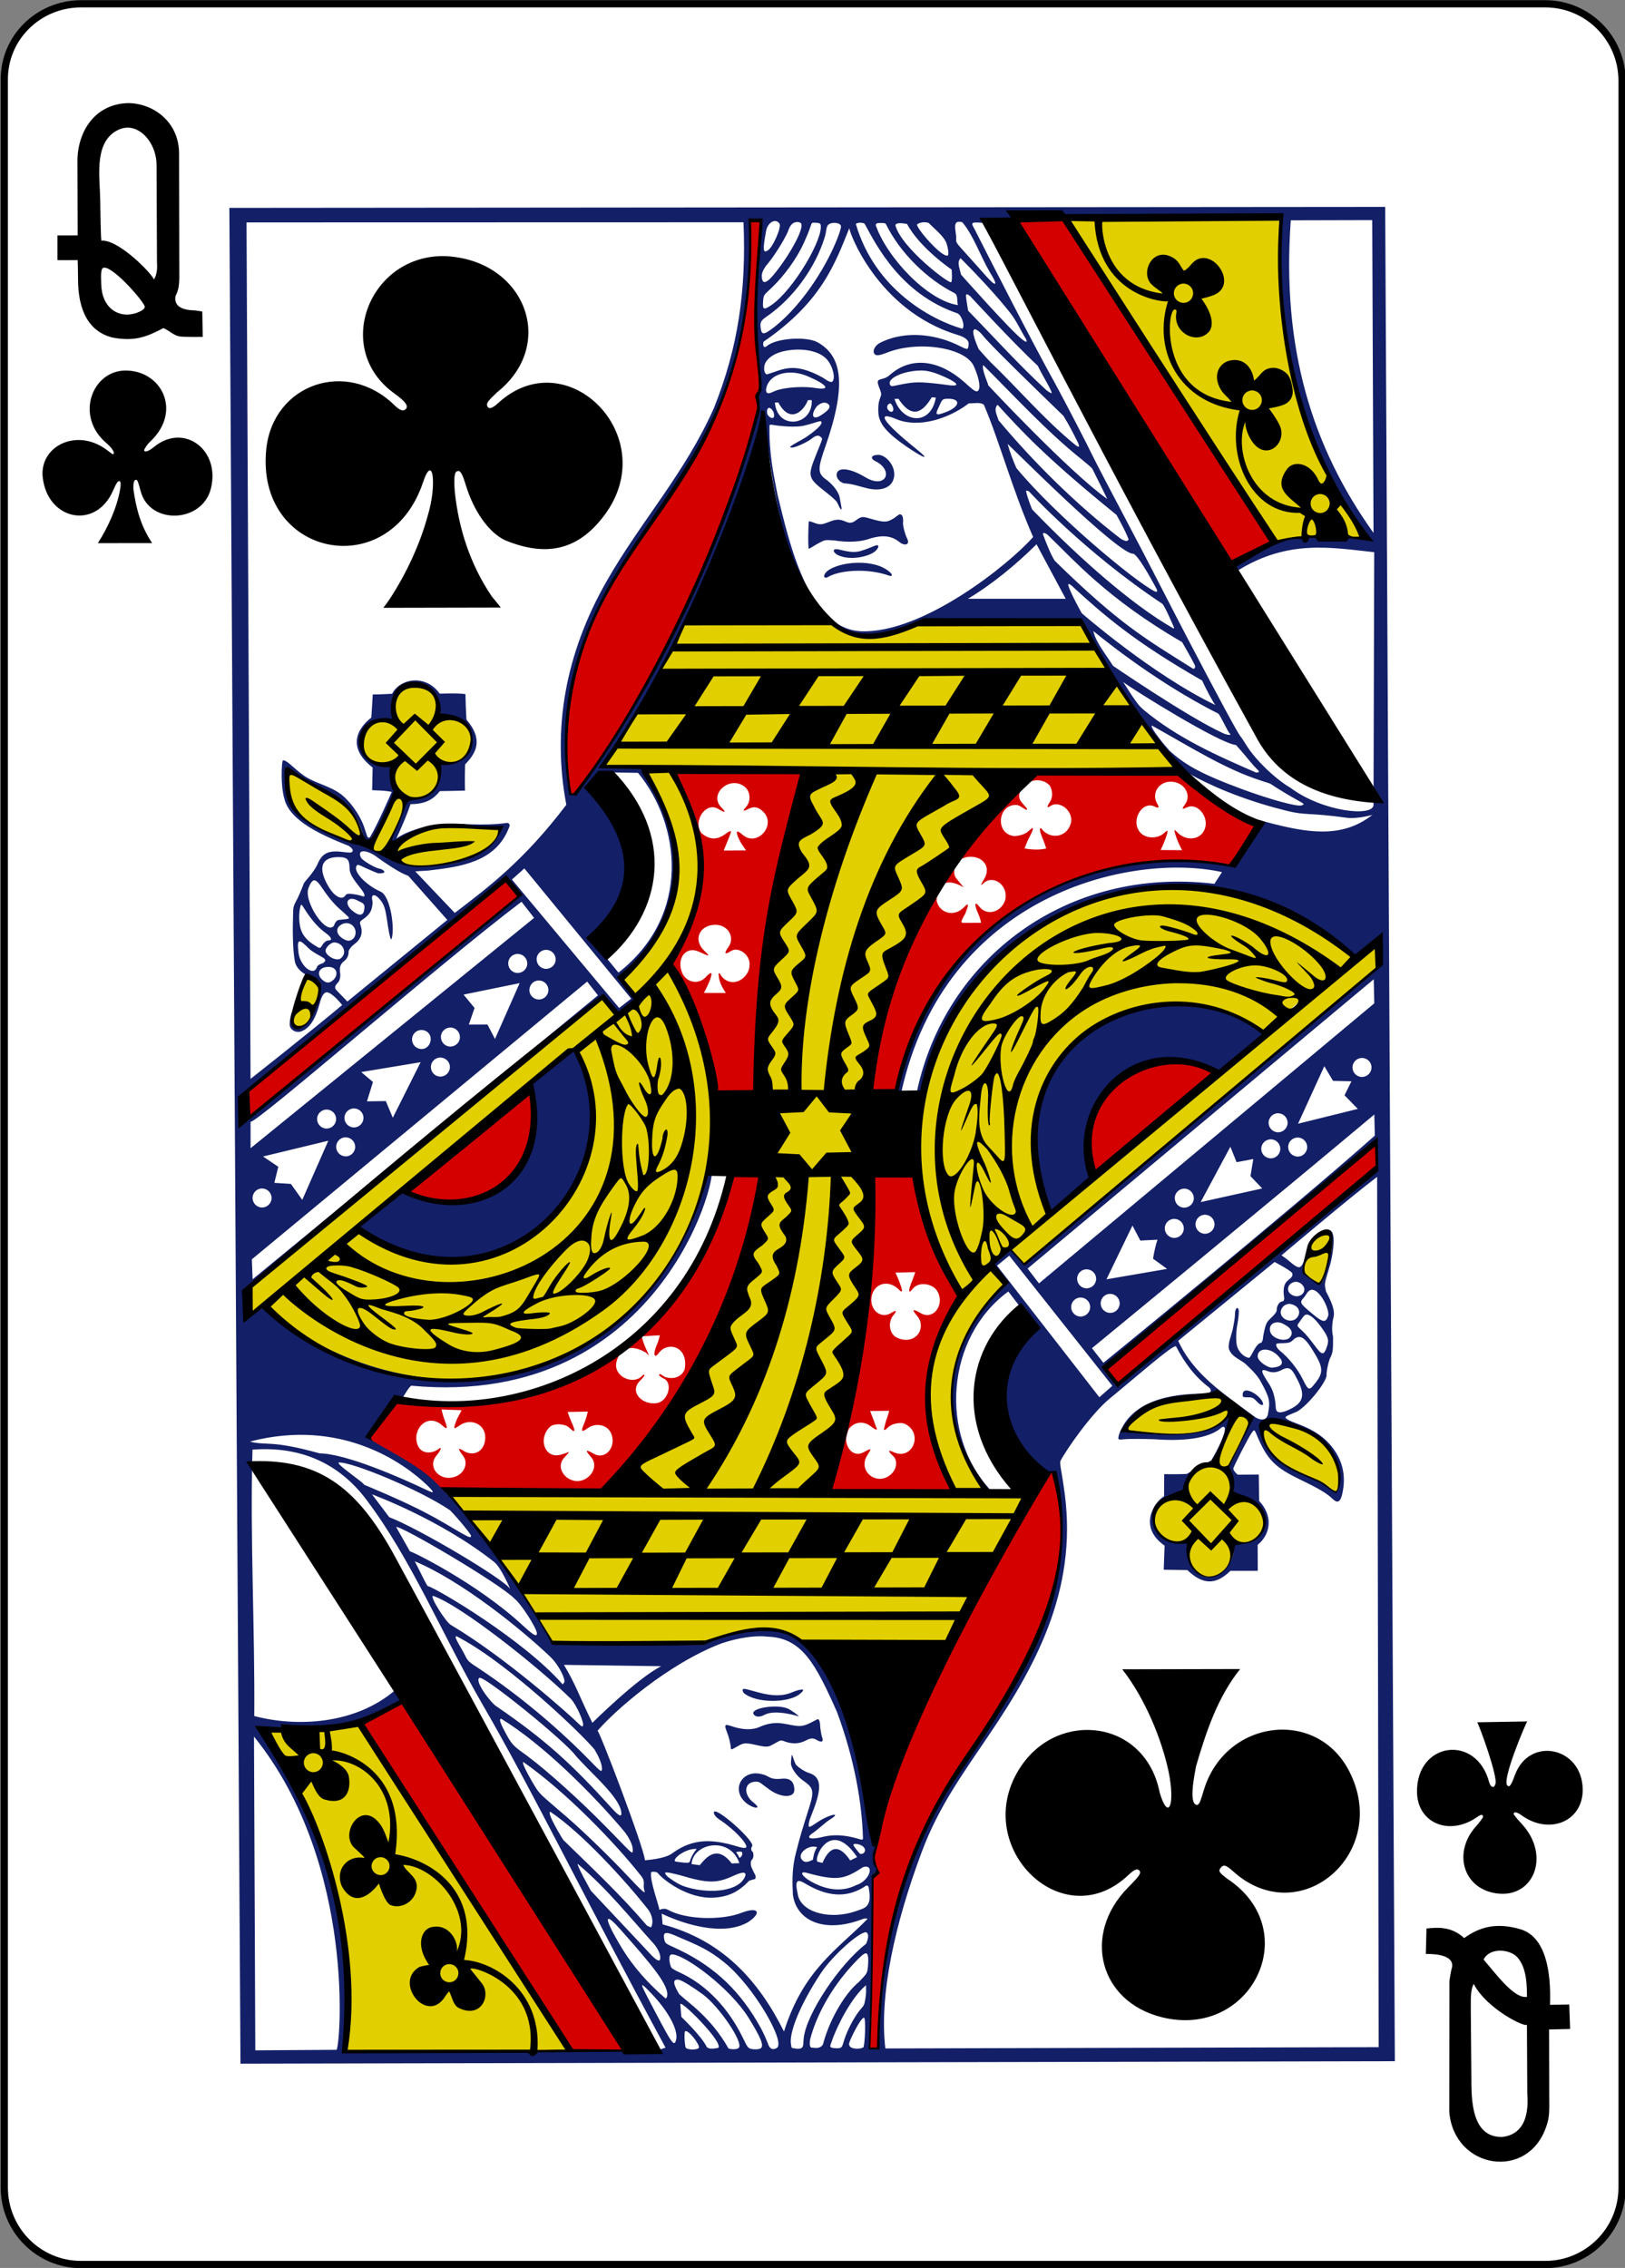 <?xml version="1.0" encoding="utf-8"?>
<!-- Generator: Adobe Illustrator 18.0.0, SVG Export Plug-In . SVG Version: 6.00 Build 0)  -->
<!DOCTYPE svg PUBLIC "-//W3C//DTD SVG 1.1//EN" "http://www.w3.org/Graphics/SVG/1.1/DTD/svg11.dtd">
<svg version="1.1"
	 id="svg4423" xmlns:rdf="http://www.w3.org/1999/02/22-rdf-syntax-ns#" xmlns:sodipodi="http://sodipodi.sourceforge.net/DTD/sodipodi-0.dtd" xmlns:svg="http://www.w3.org/2000/svg" xmlns:inkscape="http://www.inkscape.org/namespaces/inkscape" xmlns:dc="http://purl.org/dc/elements/1.1/" xmlns:cc="http://creativecommons.org/ns#" sodipodi:docname="QC.svg" inkscape:version="0.48.2 r9819"
	 xmlns="http://www.w3.org/2000/svg" xmlns:xlink="http://www.w3.org/1999/xlink" x="0px" y="0px"
	 viewBox="259.9 369.8 224.2 312.8" enable-background="new 259.9 369.8 224.2 312.8" xml:space="preserve">
<rect x="259.9" y="369.8" width="224.2" height="312.8" fill="#808080" stroke="none"/>
<title  id="title3000">Vectorized Playing Cards 1.0</title>
<sodipodi:namedview  inkscape:pageopacity="0.0" id="base" pagecolor="#ffffff" showgrid="false" inkscape:cy="575.77665" borderopacity="1.0" bordercolor="#666666" inkscape:cx="400.20999" inkscape:zoom="1" inkscape:window-maximized="0" inkscape:window-y="0" inkscape:window-x="960" inkscape:window-height="1036" inkscape:snap-bbox="true" inkscape:current-layer="CropMarks" inkscape:snap-global="true" inkscape:document-units="px" inkscape:window-width="942" inkscape:pageshadow="2" inkscape:snap-page="true">
	</sodipodi:namedview>
<g id="layer1" inkscape:label="QC" inkscape:groupmode="layer">
	<g id="g4741" transform="translate(-512.471,-760.445)">
		<g id="g3355" transform="translate(-1317.836,540.769)">
			<path id="rect6371" fill="#FFFFFF" stroke="#000000" stroke-width="0.997" d="M2101.4,590h202c5.9,0,10.6,4.8,10.6,10.6v290.6
				c0,5.9-4.8,10.6-10.6,10.6h-202c-5.9,0-10.6-4.8-10.6-10.6V600.6C2090.7,594.7,2095.5,590,2101.4,590z"/>
		</g>
		<g id="g3405" transform="matrix(0.151,-0.002,0.002,0.151,833.287,1245.654)">
			
				<path id="path3391-4" inkscape:connector-curvature="0" sodipodi:nodetypes="ccccccccccccccssssccsssccssscccccccccsssscccccsccccscsscccsccsscccccscccccccccscsccssccsssscccscsccscccsscccccccccccccccccccsscccssssssscscccscccccccsssccsssssscccssscsssssscccsssccccccccccssssssscccccssssssscccccccccccccsccccccc" fill="#D40000" d="
				M376.6,1111.8c4.1-52.3,1.7-108.6,4.6-151.2c-1.6-3,4.3-11.2,4.6-11.2c-3.4-6.4-4.4-22.6,0.2-37c35.7-130.2,99-231.2,164-325.3
				C600.2,744.4,435.7,852.5,399.8,989c-12,47.3-10.6,80.4-15.5,123.2L376.6,1111.8z M105.1,1110.8L-85.9,808.5l42.4-20.1
				l196.1,321.8L105.1,1110.8z M362.5,557.7c1.6,8.6,8.3,13.3,15.6,9.5c7.1-3.8,7.9-4,3.4,2.7c-9.8,14.9,9.6,29.6,22.3,16.9
				c4.5-4.5,5.4-12,1.3-15.8c-4.5-4.3-5.5-6.5,1.2-3.2c16.9,7.1,26.6-17.4,10.2-25.9c-4.2-2.2-12.5-0.4-15.7,2.8
				c-3.8,3.9-4.3,2.5-3.3-0.5c0.6-1.8,1.1-4.7,2.5-8.2c1.1-2.7,2-6.4,2-6.4l-17.4,0c0,0,1.4,4,2.7,7.4c1.3,3.2,1.8,5.5,2.4,6.8
				c2.3,4.7-0.5,3-5.2-0.6c-6.6-5-14.9-3.7-19.7,2.7C363.3,549.7,361.8,553.7,362.5,557.7z M390.3,313.8l37.4-0.7l39.8,113.8
				c-33.5,54.2-43,115.6-5.5,178.4l-118.4-1.1C372.4,510.5,377.8,410.9,390.3,313.8z M427.7,461.7c5.1-4.4,5.8-12.5,1.3-18
				c-5.7-6.9-4.3-7.2,3.3-2.7c11,6.5,21.8-7.2,15.4-19.6c-4.1-7.8-17.5-9.7-22.8-2.8c-4.4,5.7-3.8,0.4-0.4-7.2c1.2-2.8,3-8.1,3-8.1
				l-18.1,0.2c0,0,2.3,5.1,3.5,8.5c3.2,8.8,3.3,11.5-1.7,5.9c-10.9-9.4-24-2.8-24.2,10.5c0,10.2,9.2,16.9,17.4,12.2
				c5-2.9,7.2-3.5,1.6,3.1c-3.9,6.3-2.6,14.5,2.4,18.3C415.3,466.2,422.7,466,427.7,461.7z M177.2,494.2c1.5-1.1,2-0.3,1.1,1.1
				c-0.8,1.2-2.7,3-4.4,4.8c-8.5,9.3,2.2,21.4,15.9,19.7c9.3-1.2,14.9-15.7,8.1-21.5c-2.2-1.5-3.9-1.8-5.6-3.9
				c-0.1-0.8,0.3-1.4,1.1-1c1.2,0.5,3.6,2.5,4.9,2.9c8.6,2.4,15.1-1.1,17.4-7.1c1.5-7,0.2-14.6-5.5-18.6c-5.3-3.6-13.2-2.7-17.9,3.4
				c-4.8,6.2-5.4,0.2-1.4-8.3c1.5-3.2,2.5-7.8,2.5-7.8l-16.6,0.7c0,0,0.8,3.6,2.3,7.7c3.6,9.4,6.2,12.2,1.5,7.3
				c-20.2-12.2-27.1,4-27.5,10.5C152.2,496.1,169.8,503.2,177.2,494.2L177.2,494.2z M260.6,311.3l30,0.4
				c-24,120.1-71.5,220.4-150.3,288.9l-146.9-2.1l-70.2-50.3l27.7-35.2C137.2,534.4,217.6,442.9,260.6,311.3z M122.3,588.8
				c8.8-3.8,12.6-13.7,6.9-20.4c-5.2-6.1-5.7-8,2.3-3.2c10.7,6.4,21.3-6,16.2-18.4c-3.2-7.7-13.6-10.2-21.1-5.1
				c-6.6,4.8-6.5,2.6-3-5.1c1.7-3.8,3.1-9.9,3.1-9.9l-18.4,0.1c0,0,1.3,4.4,2.6,7.4c3,6.9,4.1,10.1,2.6,10.1c-0.7,0-2.9-2.1-4.3-3.4
				c-3.6-3.4-13.6-4.2-17.4-0.6c-11.1,10.4-5.1,28.8,8.9,25.6c9.1-2.1,11.2-5.5,3.6,2.9C95,579.2,109.2,594.5,122.3,588.8z
				 M6.3,583.9c7.6-3.5,10.3-12.2,6.1-18c-4.2-5.8-6.3-9.4,1.3-4.2c10.1,5.2,19-1.5,19-13c0-12.1-13.5-17.9-23.6-10.7
				c-1.7,1.2-3.8,2.3-4.2,2.3c-1.2,0,1.1-6.5,3.5-10.8c1.1-1.8,3-5.6,3-5.6L-6.9,523c0,0,1,5,2.4,8.9c2.8,7.9,3.5,10.5-1.6,6
				c-13.7-13.1-28.6,3.2-23,17.5c3,8,12.4,8.1,18.1,4.2c5.1-3.9,2.5,1.3-1.1,5.4C-21.6,576.2-7.9,590.4,6.3,583.9z M850,291.5
				l0.7,22.3l-240,195.5l-9.8-15.4L850,291.5z M-34.9,323.3c34.5-24,73.1-67.3,110.9-89.7C102.8,297.1,37.7,358.2-34.9,323.3z
				 M593.6,314.4c-33.1-118.6,129.5-108.9,108.7-84.1L593.6,314.4z M-178.5,228.5L59,39.2l10.5,16.3l-250.6,200.7L-178.5,228.5z
				 M468.5,42.1c0.6,2,7.7,9.7,7.7,10.4c-2-1.5-14-8.4-20-1.9c-2.1,2.4-4.8,8.1-4.6,14.1c2.4,10.7,14.5,14.6,23.2,7.4
				c2.5-2.1,4.7-4.6,5.2-3.7c0.4,0.8-1,4.4-2.1,7.3c-1.3,3-6.1,9.2-2.7,9.2l16.7,0.2c0,0-0.6-3.9-2.5-8.3c-3.6-8.1-3.4-12.5,1-6.6
				c8.7,11.5,25.8,2.2,24.2-11.5c-1.2-9.8-11.1-15.6-18.4-11c-0.8,0.5-3.2,2.8-3.5,2.8c-0.9,0,1.6-3.7,3.3-6.8
				c5.5-10.3-2.4-19.9-14.8-19c-4,0.3-8.4,2.7-8.4,3.1C468,31.5,467.2,38,468.5,42.1z M672.8-51.9c23.3,21.9,46.7,38.1,70.1,52.2
				l-22.6,34.8C569.8,19.5,459.6,77.8,412.1,238.8l-24.9,4.5c10.5-100.6,45.3-200.1,146.2-296.6L672.8-51.9z M528.2-29.4
				c0,4.8,8.7,10.6,6.7,11.8c-0.9,0.5-6.1-4.1-8.5-4.4c-17.4-2-21.3,25-4.1,28.2c3.4,0.6,10.4-1.4,12.5-3.1c2.8-2.2,4.7-4.1,5.3-3.9
				c1.1,0.4-1.4,5.2-3.3,8.7c-1.8,3.3-4.3,9.8-4.3,9.8c6.9,1.3,13.5,1.7,19.8,0.3c0,0-1.7-5.7-3.5-10c-2.2-5.5-2.7-9-1.1-8.6
				c0.7,0.2,1.4,1.9,2.8,3.1c8.5,7.4,21.1,4.4,24.5-7c3.2-10.8-9.6-22-18.6-16.1c-3.2,2.1-3.2,0.5,0-4.2c2.9-4.3,2.3-10.9-0.3-14.8
				C546.7-49.7,527.9-42.7,528.2-29.4z M669.8,4.2c-0.4-2.4,0.2-1.7,2.7,0.9c7.8,8.3,21.5,7.2,25.1-3.7c3.6-10.9-6.9-23.5-16.2-19.3
				c-4.8,2.2-4.9,1.4-2.1-2.2c7.2-9.1-0.5-21.4-12.6-21.4c-11.1,0-17.8,10.6-12.5,19.9c2.2,3.8,1.4,4.6-2.4,2.6
				c-11.3-5.6-22.1,12.2-13.9,23c4.8,6.3,16.1,7.1,22.7,1c3.5-3.3,3.4-1.7,0.9,5.1c-2.2,5.9-4.7,10.7-4.7,10.7l19.7,0.4
				C676.3,21.3,671.2,11.3,669.8,4.2z M246.3,241c0,0-28.3-81.5-37.8-120.6c22.2-51.5,52.3-101.4,3.4-176.5l120.9,1
				c-38.3,84.3-41.5,298-50.2,298.4L246.3,241z M257.9,146.1c0,0-5.9-8.3-6.2-14.9c-0.7-4.3,0.4-4.5,2.6-0.1
				c10.6,12,25.3,0.7,25.5-9.8c1.3-9.6-9.8-18-17.1-13.3c-5.1,3.3-6.5,2.3-1.9-3.9c6.5-8.8-0.3-20.4-11.8-20.4
				c-14.8,0-20.7,13.8-10.1,23.8c7.8,7.4,0.5,3-5.7,0.3c-12.1-5.2-20.2,7.1-14.9,19.6c3.7,8.7,14.7,11,21.2,4.1
				c3.6-3.8,6.9-6,4.9-0.2c-1.1,4.7-6.6,14.5-6.6,14.5L257.9,146.1z M278.1,16.1c0,0-7.1-9.1-8.2-15.8c-0.4-2.5,1.4-1.8,5.4,1.7
				c12.9,11.3,31-8.5,19-20.9c-4.1-4.2-8.3-5.5-13.2-3c-6.1,3.1-5.6,1.6-2.5-1.7c4.5-4.8,4.3-13.5-0.5-17.9
				c-13.1-11.9-34.2,5.4-22.1,18.1c5.3,5.5,2.8,4.8-3.1,1.2c-11.1-6.8-23.6,11.3-15.3,22.1c9.8,8.5,17.3,4.5,24.2-0.7
				c1.5-0.8,2.8-1.1,2.8-0.5c0,1.2-7,17.3-7,17.3L278.1,16.1z M120.1-36.2c-7.4-0.6-11.9-69.6-2.6-91.3
				c20.2-91.8,79.7-158.2,116.8-214.2c59.5-83.3,53.8-222.9,56.2-217.3l8.3,1.1c0,0-7.3,81.7-4.1,118.7c3.4,32.5,2.6,34.5,0.2,37.7
				c-0.6,3,0.2,11.9-0.5,14.9c-27.4,120-91,242.9-156.3,335.6L120.1-36.2z M724.8-239.6L530.4-553.8l47.6-3.7
				c17.3,28.1,186.2,296.6,186.2,296.6L724.8-239.6z"/>
			
				<path id="path3395-8" inkscape:connector-curvature="0" sodipodi:nodetypes="cccccccccccccsccccccssccccsccccccccccsccccccccssccscccsccccscccccsccccccccccccccccccccccscccccccccccc" fill="#E2CF00" d="
				M-105,1114c23.4-82.2-35.4-274.7-73.2-300.2c44.7-1.4,98.4,0,96.8-4.2c0,0,186.6,300.9,185.1,302.4
				C102.1,1113.6-105,1114-105,1114L-105,1114z M670.1,654.7c-46-7.1-27.4-45.1,2.3-48.7c-3.9,0.6,3.4-19,27.3-26.6
				c5.5-9.8,10-26.5,15-34.3c-14.4,4.5-31.9,16.4-96.8,6.1c6-30.7,68.2-35.3,90.6-30.3c12.9,3.2,25.5,22.6,29.4,23
				c40-6.2,90.4,30.5,74.6,67c-2.4,5.2-8.4-6.3-21.8-11.3c-43.3-16.2-46-39.8-55.9-50.4c-3.6-0.7-23.2,37.1-23.2,37.1l5.7,25.9
				c10.4-0.8,56.4,28.3-1.4,47C699.4,713.9,669.8,674.8,670.1,654.7L670.1,654.7z M781.9,410.7c-2.4-2.5,2.2-19.6,8.1-29.3
				c3.2-5.3,10.5-8.8,14.8-8c7.6,1.4,6.3,12.5-4.2,44.8C800.2,422.9,789.9,423.2,781.9,410.7z M-132.3,173.3
				c-12.6-0.2-0.9-34.4,7-45.2c2.6-3.4,12.6,4,13.1,9C-111.4,146-125.5,177-132.3,173.3z M-138.7-60.3c15.4,3.9,39.5,19.7,51.1,28.3
				c14.3,11,10.2,32.1,21.7,34.1c7.9-3.8,22.6-38.3,22.6-38.3s3.8-17.8-6.3-23.4c-25.2-13.9-24.6-28.7-23-30
				c7.7-19.4,22.7-15.8,30.8-16.8c0.3-10.7,0.2-33.2,22.3-30.6c19.3,2,20.9,29.7,12.8,29.8c-0.2-0.5,36.6-4.9,36,19.3
				c-0.3,13.1-22.3,29.7-29,23.5c0,0,3.3,26.2-29.6,34.8c-7.8,7.7-14.4,40.9-14.4,38c20-17.7,51.1-21.5,100-14.6
				c-31,55.9-114.6,28.7-121,17.7C-106.9-1.6-146.3-18.7-138.7-60.3z M224.3-191.1c44.6,4.6,93.6-8.9,130.7-1.1
				c4.2,0.6,8.7,6.9,11.3,8.4c19.1,10.7,39.2,7.7,70.2-3.7c7.7-2.8,149.2-0.1,149.2-0.1c31.7,48,88.1,138.3,89.3,135.2
				c0,0-78.5-1.8-114.7,0c-25.4,1.2-10.5,4.9-28.2,5.4C407.4,44.5,381.6,245,381.6,245s39.4-9.9,49.6,1.1
				C481.4,104.3,574.5,40.4,703.1,54.5c59.4,6.5,129.8,65.8,129.8,65.8L704.4,222.6c-98.1-50.9-142,95.3-112.1,96l258.8-206.8
				c0,0,4.2,17.2,3.8,17.7c-18.5,23.8-327,268.5-327,268.5l-13.3-15c0,0-8.5,7.4-13,12.3c-0.5,8.1,2.3,15,8.4,21.5
				c-61.1,47.9-64.1,137.1-20,186.2c0,0-19.8,1.2-21.9,1.5c-25.2,4-49.8-120.3,0.7-177.5c-24.6-49.6-39.4-116.9-42.5-120.1
				c0.6,7.9-39.8,4.8-39.8,4.8c-4.2,100.2-15.8,198.4-40.9,292.9l185.5,6.1l-80.5,136.2c0,0-88.6-3.2-126.8-6.3
				c-39.6-23.6-62.8-6.3-100.3,1.9c-53.3,1-131.6-2.4-131.6-1.7c-26-53.1-54.1-92.2-92.5-137.9c-4.8-8.3,157.6-1.4,157.6-1.4
				s82.6-122,97.8-156.5c11.9-27,38.9-125.3,38.9-125.3c1.1,5.2-14.5-25.8-51.6-25.5c-33,203.9-276.4,270-421,136.9l-1.1-23.8
				l324.7-257.4l14.1,16.7C155.7,164.3-40.5,324-37.3,323C20,353.8,87,330.1,80.3,231c46-32.5,86.9-70.5,127.1-109.3
				c0.9-1.5,43.3,98.1,42,117.2c25.1-8.1,39.7,9.7,39.3,6.6c-8.4-57.4,44.3-274.3,45.5-299.3c-27.9-2.6-64.9-1.9-122.8-4.9
				c45.6,90.7,28.7,151.6-37,206.4l-13.4-17.3c5.5,3.1,95.9-73.4,25.1-190c-3.3,0.2-38-3.6-38-3.6S220.5-175.2,224.3-191.1z
				 M574.2-560c0,0,203.2-2.6,203.2,3.3c-7.7,109,16.6,208.9,77,301.6c0,0-89.9-4.2-88.3-3L574.2-560z"/>
			
				<path id="path3393-8" inkscape:connector-curvature="0" sodipodi:nodetypes="ccccccccccccccsccscccccccccccccccccscccccccccccccccsccccscsccccccccccccccccccccccccccccccccccccccccccccccccccsccccccccccccccccccccccccccccccccccccscccccccccccccsccccccccccsccccccsccccccsccsccscscccssccccssssscccscccccccccccccccccscscccscsccccccscsssscccssscccccccsscscccccccccccscccccccccccccccscccccccscccccsccccccsscccscccccccscccccscsscssscsccccccccccccccccccccccccccccsccccccccsccccscscscsssccccsccccsccccscccccccssccscccccccccccccccccscccccscccccccccscsssccscsccscscscccccsscccccscccsccccsccsccsccscsccscsccscssssccscssccssccscssccccccscccscccscccscccsccccccccssccccscccscccsccssccscccscscscscscscccscscccscsccccccccscccscccscccscccscccccccccccccccccccccccccscccccsccscccccccsccccsccccsscccsccccccccccccccccccccccccccccccccccccscccccsssccsscsssccccccccsccccsccccccccccccccccccccccccccccccccscccscccsccscccscccccccccccccccccccccccccccccccccccccscccsccccccccscccscccsccccccccssccccccccscsccccccccccccccccccccccccccccccccccccccccccccccccccccccssccsccccccccccsccccccccccccccccccscccccccsssccccccccccccccccccccsssscccsscccccccccccccccscccccccccccccccccccccccccccccccccccccccccccccccccccccccccccccccccccccccccccccccccccccccccccccccccccccccccccccccccccccccccccccccccccccccccccccccccccc" fill="#131F67" d="
				M869.7-563.8l-1055.9-13.1L-198.5,1118l1054.6,11.7L869.7-563.8z M773.1-558.1c-0.1-0.1-15.6,179.1,76.7,297.6
				c-57.1-9.3-89.9-0.9-123.5,22.2l4.5,4.7c46.2-27.7,84.9-19.8,124.7-15l-3.7,230.8c-0.4,11.2-46.6,5.7-75.6-16.6
				c-13.8-8.3-31.5-25.8-39.4-38.8c-2.4-4-4.9-7.9-5.6-8.7c-2.6-3.1-19-34.4-48.9-93.5c-15.2-30.1-35.3-71.1-51.7-102.9
				c-10.6-20.6-30.3-59.5-31.6-62.6c-2.9-6.5-24.3-49.4-32.7-65.1C544.2-447.1,508.7-519.2,496-545c-2.8-6.7-7.1-9.8,0.7-9.5
				c1.7,0.1,3.5,0.2,4.5,0.4c1.4,0.7,3.1-2.3,3.1-2.3L773.1-558.1z M-177.9,401.8l-0.5-18.2L131.3,134l9.7,12.7L-177.9,401.8z
				 M123.5-38.2c-1.2,0.4-2.6,0.9-4.1,1.3c-7.5-35.2-2.5-82.1,7.2-117.3C140.7-203,166.4-242,195-281.2
				c65.3-89.5,94.6-157.1,94.8-278.3l9.2,1.1c-0.6,19.1-3.3,33.5-4.3,59c-1.5,27.3-1.2,48,1.4,74.7c1.3,13.1,2,21.6-0.2,23.3
				c-1.1,0.8-2.1,5.4-1.1,7c-0.2,3.6-0.8,10.9-0.8,10.9C278.4-311.6,197.3-127.6,123.5-38.2L123.5-38.2z M160,126.2l-16-20.1
				c0,0-12.4-10.2-1-21.5c32.9-32.6,33.5-74.5,2.5-112.5c-2.1-4.8,10.1-28.8,10.1-28.8l24.7,0.7C218.3-8.7,227.9,74.4,160,126.2z
				 M184.8-59.7c0.8-3.2-36.6-2.4-36.6-2.4c23.6-34.4,43.8-69.8,63.6-105.3c30.7-53.7,73.6-148,87.4-216.5
				c8.9,80.4,21.7,199.8,90.4,205.2c22.5,1.8,48.8-13.4,53-10.8l142.8,0.5C614-129.3,645-90.7,681.8-49.7
				c26.6,15.6,59.1,28,90.6,36.2c17.9,4.7,19.6,1.7,54.9,7.1c9.3,1.4,23.6-2.3,23.4-2.4c-28.5,22-61,15.3-96.8,5.4
				c-2-0.6-4.1-1.2-6.2-2l-27.6,40.5c-60.2-15-253.9-7-307.3,203c0,0,5.2,2.7,4,1.3C459.5,57.1,631.2,22.6,712.6,41.7l-7.1,10.6
				c-135.3-18.1-246.5,65.4-274.1,185.3l2.6,2.4C486.8,58.9,701.2-5.9,832.3,121.5l24.5-16.9l-1,23.3L527,397.1l-12.9-13.6
				c0,0-2.3,1.7-4.9,3.8c-8.5,6.9-11.8,8.6-9.5,12.5c2.3,3.9,11.4,12.8,11.7,13.8c-54.5,43.4-72.6,128.1-21.9,188.2
				c5.7,6.4,4.6,8,3.6,0.9c-45.5-50.6-38.7-139.2,19.2-180.6l11.4,15.3c-25.9,55.2-40.3,141.6,26,149.9
				c23.1,64.1-5.1,139.4-36.3,189.7c-33.1,58-72.9,106.1-98.1,169.5c-12.2,26.4-32,104.9-31.7,165.1l-7.1-0.2
				c0.3-24.5,2.2-53.6,2.6-72.2c2-90.7,1.8-85.3,3.9-87.6c0.7-0.8,2.6-1.5,2.8-2.2c0.3-1-1.5-2.9-2.1-5.1c-0.7-2.3-1.8-6.3-1.7-9.6
				c0.2-3.4,3.4-8.2,2.8-9.3c-13.7-50.2-13.9-140.2-59.6-182c-22.4-19.7-52.5-20.8-91.6-5.3c-85.9-0.8-73.2,3.8-142.6-1
				C62.9,684.3,28.7,632.7-8.6,594.3C-26,574.5-50.3,563.5-73.2,549c9.4-17.4,20-30.1,31.6-38.3c2.4-3.4,4.1-7,7.2-9.8
				c233.7,25.1,287-200.9,276.2-195.3l-2.1,1.8C173.2,540.1-54.4,529.1-167.7,426.9c0,0-16.3,13.9-16.2-1.5c0.1-14,5.3-18,5.3-18
				L145.5,149c5.8,3.8,12,16.3,14.7,15c6-3.1,14.7-9.3,14.5-13.1c-0.2-2.9-11.5-21.2-11.5-21.2C250,41.7,211.7,1.5,184.8-59.7
				L184.8-59.7z M312.1-558.3c1.5,0,3,0.8,4.1,2.5c1.9,3.1-6.1,21.1-10.9,24.2c-4.6,3-4.9-0.5-1.4-18
				C304.9-554.7,308.7-558.3,312.1-558.3z M783.3-552.7l74.4,0.8l-2.6,285.7C800.4-344.9,773.2-435.2,783.3-552.7z M332.1-557.1
				c1.9-0.1,3.5,0.5,4,1.8c1.9,4.8-9.3,25.5-23,42.6c-7.1,8.9-10.7,11.4-12.8,9.3c-1.8-4.1-1.7-8.8,4.8-16.2
				c5.4-6.1,14.6-20.3,18.4-28.3C325.2-552.5,326.9-556.8,332.1-557.1z M408.4-555.2c2.2,0,4.4,0,5,1.1
				c12.7,26.6,36.9,50.8,61.8,63.8c3.6,2.1,1.8,7.3,3,11c-28.1-4.5-64.5-44.7-74.1-73.9C404.2-555.3,406.3-555.2,408.4-555.2z
				 M452.4-554.7c5.5,5.7,14.3,12.7,16.2,19.2c1.2,4,2,8.6,1.1,10.7c-4.9,3-28.9-25.4-27.9-28.7
				C444.9-555.5,448.8-555.9,452.4-554.7z M347.2-556.3c2.4,0.1,6,0,6.5,1.8c2.9,12.3-25.7,59.8-46.3,73.2c-7.3,4.7-7.8,3.5-7.1-4.6
				c0.5-5.4,1-5,8.5-12c10.8-10.1,22.6-25.6,29.1-39.5C346.4-555.1,344.4-556.3,347.2-556.3z M366.2-555.9c2.7,0,5.1,1,5.8,2.2
				c0.9,1.6-0.4,4.2-1.3,7.4c-9.5,26-32.9,63.4-60.1,84.5c-10.6,8-12.4,7.9-13-0.5c-0.4-4.9,1.9-6.2,6.8-9.6
				c23.1-15.6,43.9-42.9,52.9-70.9c1.8-5.5,1.2-10.4,4.2-12C362.9-555.6,364.6-555.9,366.2-555.9z M507.7-509
				c1.1,1.9,8.8,14.3,2.4,9.6c-2.6-2.2-7.3-7.7-14.8-16.4c-17.8-20.7-18.3-19.4-17.9-24.5c0.3-6.6-4.4-17.6,5.8-14.6
				C493.1-543,499.3-523.9,507.7-509z M426.2-554.8c2,0,4.5,0.4,6.5,0.8c11.6,22.4,40.3,42.3,40.2,42.2c0,0,0.6,9.7-0.5,11.4
				c-0.6,3-45.6-32-50.4-52.7C422.5-554.4,424.2-554.8,426.2-554.8z M393.9-554.8c10.4,19.7,31.9,64.4,83.4,82.9
				c3.7,0.9,7.5,11.5,4.7,14.3c-28.2-8.5-79.3-36.8-96.1-97C387.6-556.2,392.1-555.9,393.9-554.8z M380-551.1
				c-1.8,0,23.5,75.8,97.8,99.1c6.4,2.1,10.2,4.9,9.7,8.7c-0.6,4.8-0.4,5.4-7.6,1.7c-20.2-10.8-49.1-16.1-73.5-4.1
				c-3.8,1.9-7.7,7.1-4.7,10.4c1.7,1.7,6,0.5,11.5-1.6c28.3-10.6,71.3-3.7,78.8,13.6c5.3,12.3,6.1,21.3,3.1,22.8
				c-2.3,1.1-6-3-12.7-9c-21.2-19-46.8-24.6-67.4-6.7c-4.5,3.9-8.8,3.1-10.4,4.7c-1.5,1.5,0.2,5.1,1.4,8.5c1.3,3.6,1.3,4.6,0,7.6
				c-1.8,4.1-2,9.4-1.8,13.4c0.4,9.6,6.7,18,24.8,30.9c14.2,10.1,25.3,15.7,8,1.5c-29.7-24.6-35.1-34.6-15.7-26
				c19.3,8,46.3,0.5,65.6-13.8c6.5,0,10.4-1.1,13.8,1.4c13.8,33.5,25,78.1,43.4,121.4c-22.9,25.3-102.1,86.8-158.2,84
				c-48.4-2.5-64.6-81.8-74.8-125.7c-3.4-18.6-7.3-37.5-6.5-63.6c0,0,0.9-0.7,2.1-0.4c8.1,1.6,22,2.8,29.1,1.3
				c12.9-2.9,15.5-5.1,16.3-3.2c0.9,2.2-4.6,7.2-14,13.5c-4.1,2.7-16,8.3-14.8,9.2c2.8,1.9,17.3-5.5,19.7-7.6
				c3.8-3.1,6.4-3.3,8.1-1.5c2.1,2.1,2.5-0.1-4.6,17c-7.9,18.9-7.1,20.6,7.6,32.5c5.1,4.1,9.8,8.2,11,10c1.4,2.3,2.3,5.1,3,6
				c2.5,3.4,1-2-0.4-10.7c-1.7-6.4-7.9-12.8-12.3-16c-8.1-5.8-6.8-11.3,0.2-30.5c20.5-56.6,15.7-82.1-6-94.7
				c-9.8-5.7-37.5-4.5-46.3,2.7c-4.3,3.5-3.7-3.5-3-4C353.5-483.8,366.2-518.1,380-551.1L380-551.1z M481.1-522.1
				c14.7,15,33.1,35.3,44.1,49.7c6.1,7.7,9.2,15.5,14,23.6c0.9,1.5,1.8,3.1,1.1,3.8c-0.3,0.3-2.4-1-3.5-1.9
				c-10.8-8.4-55.4-60.2-55.4-60.2C479.4-515.6,478-518.5,481.1-522.1z M489.6-487.2c0,0,38.6,43.1,60.8,64.3
				c4.3,9.3,12.6,22.7,12.3,25c-0.1,1-4.8-2.7-4.8-2.7c-24.5-23.1-47.1-48.9-70.5-73.5c0.2,0.1-1.8-10.1-1.7-14.2
				C486.2-490.2,488.6-488,489.6-487.2z M573.2-376.9c5.2,8.6,8.9,16.3,11.4,21.4c4.1,8,2.7,8.2-1,5.2
				c-27.7-23.2-50.8-51.3-76.9-77.1c-3.4-3.6-10.1-11.5-10.1-11.5c0.2,0.3-8.4-18.5-2.8-18.1c4.3,1.7,7.1,6.5,9.9,9.5
				C517.3-432.5,543.3-406.7,573.2-376.9z M329.9-440.6c11.5-0.2,22.9,2.9,28.5,10c5.1,6.5,7.1,16.7,4.2,19.6
				c-1.8,1.8-8.2-3.4-8.2-3.4c-27-15.5-36.4-8.3-51.2-4c-2.1,0.6-4.3-5.1-1.5-10.7C307.2-438.3,321-440.4,329.9-440.6L329.9-440.6z
				 M500.6-424.2c28.7,29.4,57.9,62.1,89,87.5c4.4,3.8,7.4,6.2,9.3,8.3c4.1,8.3,13.4,28,13.4,28C579-324.4,504-406.4,504.8-405.9
				C505.6-405.5,498.6-420.8,500.6-424.2z M443.7-420c5.3,0,11.1,1.7,15.7,3.6c14.6,6,23.7,12.3,8.6,10c-21.1-3.1-28.3-3.3-36-2.2
				c-14.4,2.1-15.5,3.7-16.7,1.4C412-413.2,427.8-420.1,443.7-420z M324-419.7c5.3,0,11,1.3,16.6,3.8c17.8,8,20.9,13.2,5.7,10.5
				c-7.9-1.4-22.4-1.4-32.8,1.2c-3.3,0.8-7,2.7-7.8,2.9c-3.7,1.1-4.7-1.6-3.1-6.2C305.4-415.4,313.9-419.7,324-419.7z M453.2-395.4
				l3.7,0.3c-4.9,26.1-31,23.2-37.8,0.7l3.7,0C436.4-372.8,446.8-385.3,453.2-395.4z M467.8-393.9c12.1,0,11.2,7.2-1.4,12
				c-9.7,3.6-10.7,2.9-7.1-4.2C462.7-393.1,462.3-393.9,467.8-393.9z M343.5-394.3c0.9,23.6-31.9,27.5-33.7,1.8l3.1-0.1
				c10.5,20.3,23.1,8.3,27.1-1.7L343.5-394.3z M358-390.9c3.7,2.6,1.3,6-6.8,10.9c-7.3,4.4-9.1-1-3.1-8.6
				C350.8-391.1,354.9-393,358-390.9z M414.9-390.3c1.4-0.4,4.8,6,1.9,7.5c-1.7,0.9-4.3-1.7-4.5-3.7
				C412.1-388.1,413.1-389.8,414.9-390.3z M513.2-387.8c21.6,24.4,43.4,48.8,107.3,102c0,0,8.9,16.3,10.8,22.7
				c-1.6,1.9-2.4,1.7-6.9-0.6c-41.7-32.9-80.3-72.8-110.5-109.9C512.5-378.7,509.3-383.8,513.2-387.8z M304.4-387.7
				c2.5-0.1,5.9,5.5,4,8.9c-1.6,1.2-4.1-0.7-5.1-2.3c-1.1-1.5-1-4.3-0.3-5.5C303.3-387.4,303.8-387.7,304.4-387.7z M521.9-351.9
				c-0.2-0.8,100.7,103.7,113.8,101.8c6.1,3.7,20.9,33.2,20.9,33.2c0.4,0.9,0.3,2.7-2.1,1.4c-17.1-8.7-88.6-69.3-124.9-114.3
				C526.9-336.2,523.8-344.5,521.9-351.9z M400.5-338c17.7,8.8,9.8,26.3-8.8,14.9c-14.7-9.2-26.4-10.1-26.4-2.3c0,3.3,4,7.6,7.9,7.6
				c7.3,0.6,13.9,3.3,21.1,5c11.2,2.5,19.6-0.4,22.5-7.1c4.9-11.5-6.3-24.2-13.8-23.6C395.5-343.1,397.4-339.5,400.5-338L400.5-338z
				 M541-308.2c-1.2-1.1,50.1,56.4,120.4,104.2c2.7,3.2,9.4,19.7,10.4,21.9c-0.3,1.5-1.8,0-1.8,0c-35.5-21.1-82.3-62.6-126.5-109.7
				c0,0-4.2-10.4-5.4-17.1C539.1-309.2,540.1-308.6,541-308.2z M422.8-289c-1.6,0.2-3.8,2.6-6.5,4.1c-5.5,2.9-7.2,3.7-20.6-0.4
				c-7.2-2.3-8.4-2.1-12.8,1c-3.8,2.8-5.9,3.2-10.1,1.3c-7.6-3.5-11.1-1.1-18.2,1.3c-6.7,2.4-9-0.6-15-2.1c-0.8,0-1.4,24.4-0.6,25.2
				c0.3,0.3,6.3-3.6,9.7-5.3c5.9-2.9,5-2.5,13.6-2c12.6,2.3,25.1,1.7,33.6-1.5c10.6-2.9,18.8-2.2,26,3.8c4.4,3.7,10.2,3.1,6.9-3.5
				c-1.2-2.3-3.7-10.8-3.4-13.9c0.5-4.7-0.5-7.7-2.2-7.8C423-289,422.9-289,422.8-289z M557.3-268.5C581-245.3,610.1-210,679-168.7
				c3.5,6.4,8.3,14.8,11.4,21.4c0.3,1.8-0.2,3.4-2,2.8c-42.6-27.6-66.2-41.1-125-100.3c-3.6-6-7.4-16.1-10.4-24.4
				C553.6-271.5,556.3-269.1,557.3-268.5z M547.1-259.9l26,50.1l-89.3-1.2C506.6-224.2,528.5-242,547.1-259.9z M399-260.4
				c-14.7,5.7-17,6.9-31.5,3.1c-8.5-2.2-6.2,2.8-1.9,4.9c10.9,5.3,26.9,1.8,32.8-2.2C402.4-257.1,405.1-262.8,399-260.4z
				 M383.8-245.2c-15.4,0-29.9,5.2-31.1,11.5c-0.2,1.2,1,2.6,3.4,1.2c10.5-6.2,36.3-7.9,55.8-0.6c3.2,1.2,3.7-0.8,0.5-3.5
				C405.2-242.9,394.3-245.2,383.8-245.2z M578.6-221.8c28.6,27,56.3,51.9,118.1,88.3c4.4,9.8,10.7,21.6,11.9,22.6
				c-58-29-121-85.5-121-85.5s-9.8-17.9-12-25.6C575.3-224.6,577.7-222.4,578.6-221.8z M598-180c0,0,52.7,45.6,113.1,76.9
				c2.4,2.4,8.4,16.9,10.4,18.5c2,1.6-2.4,1.5-6.8-0.8c-31.6-15-99.2-62.6-99.2-62.6C609.1-158.7,599.8-169.9,598-180z M-41.3,1.1
				c5-10.4,10.1-21.9,13.4-31.3c14.5,0.3,21.7-5,26.9-11.5c7.3-0.1,13,0,23-0.2c-0.2-9.9,0.4-23.9,0.4-23.9
				c10.3-10.3,17.3-22.3,1.8-40.9c0,0-0.5-8.6-0.6-23.3c-7.2-1.2-23.5-0.7-23.5-0.7c-12.9-18.6-36.3-14.2-43.5-0.5
				c0,0-10.5,0.5-17.7,0.4c-0.2,3.9-1.6,21.2-1.6,21.2c0,0-30.9,20.5,0.6,45.5l-0.7,20.7c5.9,0.5,10.2,0.2,17.9,1.8
				c0,0-12.5,28.1-20.6,41.4c-2.7,0.7-2.1-0.9-5.3-10.3C-74.6-21.6-83.4-33.7-91-39.8c-10.2-8.1-24.4-10.7-34.1-17.8
				c-9.4-6.8-16.1-15.5-19.1-13.9c-1,3.3-2.3,22.6,1.1,35c4.8,20.4,34,33.7,58.3,43.7c1.9,1.2,3.5,3.1,3.5,3.8
				c0,3.4-3.2,2.3-11.3,1.4c-12.1-1.3-17.2,1.9-21.5,12.2c-1.3,2.5-4.4,6.9-6.9,9.8c-2.5,2.9-5.1,5.7-5.5,6.9
				c-0.4,1.2-3,7.5-5.5,12.7c-1.6,3.2-4.2,6.6-4.4,11.4c-0.7,14.6-1.2,34.2,0.9,46.6c1.5,9.1,12.9,14.4,16.9,15.2
				c6.1,1.2,7.1,7.4,6.1,12.4c-4.9,24.8-19.4,39.8-23.9,31.6c-1.2-2.2-2.3-12.3-2.7-12.2c-0.2,0.1-2.5,8.6-1.7,12.1
				c0.9,3.7,5.6,6.5,10.3,4.9c7-2.5,12.6-9.3,17.1-25c1.8-6.4,3.6-10,6.6-10.4c5.5,0.4,14,11.9,14,11.9
				c-28.9,23.6-84.6,66.3-84.6,66.3l6.7-782.2l454,5.9c1.8,62-6.3,114.1-29.2,169.1c-27.1,59.2-68.5,103-100.4,157.4
				c-38.6,65.7-51.4,134.2-39.3,203.3C75.2,22.6,42.4,46.5,11.2,69.7c0,0-22.9-24.6-35.6-38.4c0,0,5.4-0.4,11.8-0.6
				c29.4-3,61.2-6.8,73.9-37.2c1.8-3.4,1.1-4.9-1-5.4c-23,2.9-43-0.5-56,0.3C-27.7-9.8-41.3,1.1-41.3,1.1L-41.3,1.1z M-38.1,23.7
				c0,0-36.7-17.9-39.4-18.5c-16.1-3.1-54.6-23.7-61-37.6c-0.8-1.8-2.7-26.9-3.3-32c0.3-1.6,0.9-1.6,2.5-0.4
				c4.1,2.9,20.1,13.6,26,16.5C-89-36.1-79.6-27.5-73.8-9.5c1.5,4.5,3,9.2,3.9,10.2c1.9,2.1,2.8,2,5.2,0.1C-54.1-12.7-49-24-44-38.5
				c0.6-1.6,2-3.3,1.3-5.6c-1.8-6.5-6.5-14.9-1.6-21.1c-15.4,0.5-29.9-10.9-27.9-22.1c4.3-20.8,13.1-16.9,29.7-19.8
				c-1.4-48.2,43.6-36,43.1-2.4c49.5,4.7,25.6,50.3-3.1,42.9C8.5-40.4-25.8-31-30.6-35.5c-2,8.4-15.4,35.3-18.3,43.3
				c37-25.6,95.9-13.4,104.5-15C33.8,37.2-35.8,25.6-38.1,23.7z M624.6-133.1c9.2,7.3,87.7,57.6,102.3,58.9c0,0,6.9,7.9,12.6,15.1
				c5.3,6.7,7.3,7.8,7.9,9.1c0.6,1.3-2,1.2-2.5,1.2c-35.4-15.9-71.4-32.5-101.8-58.5c-4.1-3.6-5-5.2-7-7.9
				C633.3-118.9,625.4-131.8,624.6-133.1z M650.3-93c35.9,20.7,66.4,40.7,99.2,51.7c4.7,1.8,7.1,2,9.4,3.6c2.3,1.7,12.3,8,14.6,9.4
				c14.9,9,16.5,8.6,12.7,10c-4.1,1.6-30.4-6.4-52.7-14.9c-39.4-15.1-53.3-23.5-67.4-36.6C663.1-73.1,648.3-91.2,650.3-93z
				 M-71.5,12.3c3,0,7.9,1.9,12.9,5.9c5.4,4.2,18.6,13.1,24.1,15.5c2.8,1.2,3.7,1.6,3.7,1.6L4.3,76L-88,149.3c0,0-7.3-7.7-9.7-10.3
				c-2.2-2.4-1.5-4.4,1.3-7.1c2.3-2.2,2.5-6.9,2.1-9.2c-0.5-3.5-0.4-7.3,4-10.5c3.6-2.6,4.2-7.1,4-8.4c-0.1-1,2-4.3,5-6.5
				c6.5-4.6,8.5-10.3,6.4-17c-0.9-2.8-1.4-3.6,2.3-6c6.6-4.3,8.3-8.4,8.8-14.7c0.1-1-0.2-2.1-0.3-2.9c-1.2-6.8,4.7-5,9.6,3.5
				c2.6,4.7,3.3,12.3,4.5,20.9c1.5,10.2,2.5,13,3.1,11.6c3.3-8.2-0.1-39.1-9.5-43.4c-13.7-6.3-25-18.9-21.5-23.8
				c1.2-1.7,1.4-1.1,9.8,2.9c4.9,2.3,9.4,4.2,10.1,4.2c9.7,0.4,3.9-3.8,0.7-4.3c-3.8-0.6-15.1-7.6-16.4-10
				C-75.8,14.3-74.6,12.3-71.5,12.3z M-95,17.3c8.9,0,10.6,2.4,10.6,10.1c0,4.5,1.7,8.1,8.7,17.2c2.9,3.7,4.8,6.6,4.6,8
				c-0.3,2.4-1.2-0.1-11-1.4c-3.5-0.5-5.3-0.5-6.5,1.3c-3.4,5-10.6-0.3-14.9-7.8C-113.9,27-110,17.3-95,17.3z M75.3,29.9l96,120.2
				l-11.1,8.4L63.8,39.9L75.3,29.9z M58.9,37l10.2,17.7c0,0-30.4,25.4-38.4,32.6c-64.6,51.2-210.5,167.3-210.5,167.3l-1.7-23.7
				L58.9,37z M-116.7,38.2c1.9,0.1,4,2.5,7.1,7.2c2.6,4.1,8.3,12.3,14.3,18c11.7,11.1,12.9,10.1,3.3,11c-3.8,0.4-5.1-0.1-7.5,5.7
				c-7.2,8.7-27.7-23.1-22.6-35.1C-120.2,40.5-118.6,38.2-116.7,38.2z M-83,55.6c1.8-0.1,4.1,0.6,6.8,2.3c5.1,2.2,5.5,3.4,4.6,8.3
				c-0.9,4.7-4.5,5.9-11.5-0.4C-88.4,60.7-87.5,55.8-83,55.6L-83,55.6z M72.3,60.3l11.3,14.9l-261.8,206.9l0.3-24.1
				C-171.6,258.8-3.6,116.1,72.3,60.3L72.3,60.3z M-128.9,60.4c0.7-0.1,1.8,2.3,4.6,6.6c5.8,8.9,11.1,14.8,17.2,19.4
				c5.8,4.4,6.4,6.9,2.4,6.9c-1.7,0-4,1.8-5.3,3.8c-2.5,4.2-2.7,3.2-6.5,0.9c-5.4-3.2-10.8-8.1-12.9-14.4c-2-5.9-2.1-15-0.4-21.5
				C-129.5,61.1-129.3,60.5-128.9,60.4z M-88.2,77.7c6.6-0.2,11.3,7.6,6.8,13.8c-2.5,2.3-4.7,3.5-9.5,0.6c-6.3-3.8-7.4-9.6-2.2-12.8
				C-91.3,78.1-89.7,77.7-88.2,77.7z M-130.9,93.8c1.4,0,3.9,2,8,6.3c3.2,3.3,8.8,6.2,11,7.5c5,2.9,5.2,3.8,2.5,6.1
				c-1.2,0.9-5,1-6.1,4c-3.1,8.7-15.6-1.6-16.6-14C-132.7,97.4-132.7,93.9-130.9,93.8z M-99.2,95.2c8.3,0.4,12.1,10.1,5.4,14.8
				c-3.6,2.5-12.6-2.1-13.5-6.9C-107.8,100.1-102.4,95-99.2,95.2z M94.2,104.5c4.8,0.1,8.6,4,8.6,8.8s-4,8.6-8.8,8.6
				c-4.8-0.1-8.6-4-8.6-8.8C85.4,108.3,89.4,104.5,94.2,104.5z M68.2,107.9c4.8,0.1,8.6,4,8.6,8.8s-4,8.6-8.8,8.6s-8.6-4-8.6-8.8
				C59.4,111.6,63.4,107.8,68.2,107.9z M-106,117.5c0.5,0,1.1,0,1.7,0c8,0.5,8.3,8.1,3.5,12.1c-2.9,2.4-5.4,3.2-9.1,0.2
				C-116.4,124.5-113.9,117.9-106,117.5z M87.2,132.4c4.8,0.1,8.6,4,8.6,8.8c-0.1,4.8-4,8.6-8.8,8.6c-4.8-0.1-8.7-4-8.6-8.8
				C78.5,136.2,82.4,132.3,87.2,132.4z M849.9,141.4l0.2,22L540.4,415.1l-10.2-13.7L849.9,141.4z M69.6,134.6l-23.2,50.7L39.7,172
				l-17-0.2l5.4-15.1l-9.9-12.3L69.6,134.6z M550,351.8l40.7-31.9c-16.4-87.9,53.4-122,119-95.8l41.4-34.5
				C675.7,124.7,496.4,166.2,550,351.8z M5.8,174.3c4.8,0.1,8.6,4,8.6,8.8s-4,8.6-8.8,8.6s-8.6-4-8.6-8.8
				C-3,178.1,1,174.3,5.8,174.3z M-20.6,176.2c4.8,0.1,8.4,3.7,8.3,8.5c-0.1,4.8-3.7,9-8.5,8.9c-4.8-0.1-8.6-4-8.6-8.8
				C-29.4,179.9-25.4,176.1-20.6,176.2z M119.5,195.4L79.1,227c9.4,84.1-31.9,126.4-119.4,96.6l-42.8,33.2
				C30.8,437,182,336.9,119.5,195.4z M-3.7,201.6c4.8,0.1,8.6,4,8.6,8.8c-0.1,4.8-4,8.6-8.8,8.6s-8.6-4-8.6-8.8
				C-12.5,205.4-8.5,201.5-3.7,201.6z M838.2,213.1c4.8,0.1,8.7,4,8.6,8.8c-0.1,4.8-4,8.6-8.8,8.6c-4.8-0.1-8.6-4-8.6-8.8
				C829.5,216.9,833.4,213.1,838.2,213.1z M-21.8,205.6L-47.9,256l-6.2-15.3l-17.2,0l5.7-17.6l-10.6-9.2L-21.8,205.6z M803.7,220.2
				l7.8,13.5l16.8,0.6l-6.5,12.7l12,12.6L779,272.4L803.7,220.2z M-83.3,247c4.8,0.1,8.7,4,8.6,8.8c-0.1,4.8-4,8.6-8.8,8.6
				c-4.8-0.1-8.6-4-8.6-8.8C-92,250.8-88.1,247-83.3,247z M-108.3,247.7c4.8,0.1,8.7,4,8.6,8.8c-0.1,4.8-4,8.6-8.8,8.6
				c-4.8-0.1-8.6-4-8.6-8.8C-117,251.5-113.1,247.7-108.3,247.7z M760.9,262.6c4.8,0.1,8.6,4,8.6,8.8c-0.1,4.8-4,8.6-8.8,8.6
				c-4.8-0.1-8.6-4-8.6-8.8C752.2,266.4,756.1,262.5,760.9,262.6z M848.8,264.9l0.2,19.3C768.1,354,598.3,488.4,598.3,488.4
				L588,474.9C588,474.9,760.8,336.8,848.8,264.9L848.8,264.9z M-91.2,273.3c4.8,0.1,8.6,4,8.6,8.8c-0.1,4.8-4,8.7-8.8,8.6
				c-4.8-0.1-8.6-4-8.6-8.8C-99.9,277.1-96,273.2-91.2,273.3z M778.5,285c4.8,0.1,8.6,4,8.6,8.8c-0.1,4.8-4,8.7-8.8,8.6
				c-4.8-0.1-8.6-4-8.6-8.8C769.7,288.8,773.7,285,778.5,285z M753.9,286.3c4.8,0.1,8.6,4,8.6,8.8c-0.1,4.8-4,8.7-8.8,8.6
				s-8.7-4-8.6-8.8C745.1,290.1,749.1,286.3,753.9,286.3z M850.9,290.5l-1,24.5C771.6,380.3,611.5,509.9,612.1,510l-11.8-16.7
				C600.3,493.3,775.8,345.4,850.9,290.5L850.9,290.5z M-107.1,276.2l-24.5,53.7l-10.2-14.7l-15.1-1.2l3.8-14.6l-13.8-9.6
				L-107.1,276.2z M722.4,306.8l15.3-2.7l-2.8,15.6l10.6,11.4l-56.4,11.7l27.8-50.2L722.4,306.8z M803.6,570.7
				c11.2,17.2,10.3,35.8,5.5,38.6c-5-2.9-9.3-7.9-14.5-10.2c-26.1-11.6-46.9-21.1-50.5-37.8C730.2,523.6,794.2,556.4,803.6,570.7z
				 M666.9,469.2l89-70.8c0,0,13.4,7.1,16,10.3c0.9,3.5-1.6,4.5-5.2,7.7c-1.7,2.1-2.7,4.1-2.9,8.7c-0.2,4.9,1.4,7.2-0.6,9.3
				c-3.3-0.2-6,4.1-5.9,7.6c0.1,2.7-3.5,5.6-5.5,7.6c-3.7,3.5-4.8,4.3-7.2,16.4c-0.2,1.2-0.2,4.4-1.9,6c-5.1,0.4-8.9,12.8-11.3,13.6
				c-3.7-0.3-9.6-4.9-11-11.6c-0.9-4.4-0.5-12.9,0.6-18.3c1.3-6.5,1.9-12.4,1.5-14c-0.9-3.6-3.3-1.4-3.4,3.7c0,2.1-0.9,8.3-2.3,14.1
				c-1.4,5.8-5,13.6-3.5,18.2c2.3,6.9,11.1,9.9,15,13.6c10.3,9.7,12.6,14.4,13.7,16.5c8.2,15.4,8.2,18,6,29.4
				c-1.3,6.6-7.7,5.4-11.6,2.7c0,0-24.6-18.3-35.3-27.4C685,498.7,673.6,484.7,666.9,469.2L666.9,469.2z M699.8,519
				c9.4,3.9,33.9,22.1,33.9,22.1l-23,46.4c4,7.4,5.4,25.5,5.4,25.5c28.4-1.9,43.2,46.1-0.9,41.2c4.7,29.6-43.2,52.3-41.3-0.7
				c-49.7,3.3-32.4-52.7-1.9-41.8c-0.7-23.8,15.3-26.7,26.5-32.5c9.3-10.3,15.2-33.7,15.2-33.7l-2.2-7.2v0
				c-9.6,16.3-49.7,20.6-93.6,11.4C630.2,521.6,666.3,522.8,699.8,519L699.8,519z M611.9,553.5c-1.6,5.6-1.6,5.5,5.2,4.9
				c3.4-0.3,17.2-0.1,26.9,0.4c17.7,1.6,45.6,2,59.7-8.5c2.7-2.6,4.2-2.4,4.7-0.9c1.1,6.9-12.7,29.4-12.7,29.4L673,590.9
				c0,0-9.2,0.3-20.5-0.1l-0.4,20.2c-9,5.2-24.5,27.6-0.1,45.1l-1.1,22l21.6,0.6c14.2,13.9,25.9,14,39.3,1.2l25,0.3l0.2-23.7
				c12.4-9.8,14.4-26.5,1.9-40.1l0-24.1l-19.2-0.1c0,0-3.9-3.1-4-5.6c0-1.6,14.3-28.5,17.1-32.3c3.5-5,2.6-2.1,8,9.5
				c7.8,16.7,15.6,23.5,35.8,33.6c18,8.9,24.4,13.1,29.6,18.2c4.1,4,6.6,2.8,8.3-3.1c3.6-13.2,2.7-26.4-4.4-38.6
				c-15.1-25.7-41.9-27.2-46.1-33.2c-0.5-1.4,4.9-3,10.8-5.5c10.2-6,25.3-24.5,27.2-32c-0.3-3.6,2.2-14.9,4-17.4
				c2.1-4.4,2.3-6.5,2.4-18.5c-1.7-6.9,0-15.7,0.9-18.8c1-6.2-2.2-13.6-6.8-22.6c-1.7-8.4-1.3-6.2,4.3-25c0.9-3,7.3-29.2-0.5-31.1
				c0.1,0.2,0.8,1,1,1.5c1.3,2.6,1.9,14,0.7,17.2c-0.5,1.3-1.4,4.5-2.1,7.3c-4.9,21-7.8,26.3-12,21.6c-1-1.1-4.9-2.7-7.8-4.7
				c-5.6-3.8-5.1-5.7-3.6-12.7c0.4-1.1,2.7-10.7,2.5-10.4c-1.3,3.3-2.2,11.9-6.1,13.8c-2.1,0.5-4.9-1.4-10.2-6.1
				c-2-1.8-6.4-4.9-6.4-4.9s64.4-53,88.3-70.5l-9.1,794.8l-450.7-4.8c-5.1-49.3,10.4-114.3,35.7-179.2
				c15.6-40.2,37.7-69.8,62.6-105.6c47.8-68.3,84.2-137.8,71.4-226.5c-1.6-13.2-3.4-19.5-2.7-23c5.8-10.7,28.9-42.9,45.6-56.3
				c24.6-19.6,58.7-48.9,61.4-47.1c7.9,15.7,17.3,28.4,29.9,38.1c2.2,2.4,2.2,4.6-2.9,5.6C658.1,516.9,623.4,523.9,611.9,553.5
				L611.9,553.5z M-168.2,319c4.8,0.1,8.6,4,8.6,8.8c-0.1,4.8-4,8.6-8.8,8.6c-4.8-0.1-8.6-4-8.6-8.8
				C-176.9,322.8-173,318.9-168.2,319z M674.3,330.3c4.8,0.1,8.6,4,8.6,8.8c-0.1,4.8-4,8.6-8.8,8.6s-8.6-4-8.6-8.8
				C665.5,334.1,669.5,330.3,674.3,330.3z M692.9,354.4c4.8,0.1,8.6,4,8.6,8.8c-0.1,4.8-4,8.6-8.8,8.6c-4.8-0.1-8.6-4-8.6-8.8
				C684.2,358.2,688.1,354.3,692.9,354.4z M664.8,357.8c4.8,0.1,8.6,4,8.6,8.8c-0.1,4.8-4,8.6-8.8,8.6c-4.8-0.1-8.6-4-8.6-8.8
				C656,361.6,660,357.7,664.8,357.8z M633.5,377.2l15.7-0.6c-2,5.6-3.2,11.4-4.3,17.3l12.7,9.5l-55.5,8.8l24.4-48.8L633.5,377.2z
				 M594.2,519.8l-91.9-121.4l11.3-9l92.6,120.1L594.2,519.8z M584.1,402.8c4.8,0.1,8.6,4,8.6,8.8c-0.1,4.8-4,8.6-8.8,8.6
				c-4.8-0.1-8.6-4-8.6-8.8C575.3,406.6,579.3,402.7,584.1,402.8z M779.7,418.4c7.5,6-0.2,14.1-7.3,10.8c-6.2-2.7-5.7-9.1-0.7-11.6
				C774.7,416.2,777.1,416.6,779.7,418.4z M789.7,424.2c7.7,0.2,16.1,18.7,14.5,24.1c-2.4,6.3-4.5,6.5-15.3-2.9
				c-10.7-9.3-10.9-9.6-6.4-14.5C784.9,428,786.1,424.3,789.7,424.2L789.7,424.2z M605.3,425.5c4.8,0.1,8.6,4,8.6,8.8
				c-0.1,4.8-4,8.7-8.8,8.6c-4.8-0.1-8.6-4-8.6-8.8C596.6,429.2,600.5,425.4,605.3,425.5z M578.3,428.5c4.8,0.1,8.6,4,8.6,8.8
				c-0.1,4.8-4,8.6-8.8,8.6c-4.8-0.1-8.6-4-8.6-8.8C569.6,432.3,573.5,428.4,578.3,428.5z M769.1,436.8c8.6,1.4,10.7,7.9,6.7,12.6
				c-5.4,6.5-17.4,0.4-14.5-7.3C762.7,438.6,765.8,436.8,769.1,436.8L769.1,436.8z M784.3,446.8c3.4-0.2,8.4,4.4,13.8,12.2
				c6.1,8.7,6.6,11.5,4.8,16.8c-2.7,7.7-4.3,9.1-9.8,1.5c-2.1-2.8-6.9-9.5-10.3-13.2c-7.4-7.9-8.5-5.9-4-11.8
				C780.9,449.5,782.3,446.9,784.3,446.8z M764.1,455.6c7.7,4.1,8.3,9.2,3.7,12.9c-5.4,2.9-14.8-0.7-16.6-6
				C748.7,454.7,756.9,450.8,764.1,455.6z M777,467.2c4.4-0.2,7.9,4.3,13.1,13c8.9,14.7,9.4,19.7,1.5,29.3
				c-5.6,6.9-6.2,7.3-11.5-3.9c-4.3-9.1-12.7-19.8-20.5-26.2c-3.2-2.7-4.4-6.4-2-6.6c0.7-0.1,3.6-0.2,6.4-0.2c4.2-0.1,5.7-0.7,8-2.9
				C773.7,468.1,775.3,467.3,777,467.2z M745.6,478.3c4.1-0.2,9.3,2.1,13.1,6.7c4.4,4.7,3.8,8.9-4.9,9.7
				c-3.9,1.5-14.5-5.6-14.5-10.3C739.3,480.5,742,478.5,745.6,478.3z M765.9,495.5c0.2,0,0.4,0,0.6,0c3.6,0.2,5.5,3.8,9.5,12
				c6.1,12.7,4.3,19.5-6.7,25c-7.4,3.7-13,4.8-13.9,0.4c-0.3-1.3-0.2-4.9-0.8-8.4c-0.8-4.7-1.8-9.6-5.9-15.9
				c-6.5-10.1-7.7-13.6-0.4-10.6c3.8,1.6,8,1.5,12.5-0.8C762.7,496.2,764.4,495.6,765.9,495.5L765.9,495.5z M728.8,515.4
				c-2.5-0.1-4.2,1.4-3.5,5.6c2.3,1.2,5.9,0.1,8.6,1.2c3.7,1.4,5.9,7.4,9.8,6.5C744.2,523.6,734.3,515.6,728.8,515.4L728.8,515.4z
				 M-24.3,595c-20.2-9.9-70.3-32.8-94.5-33.4c-44.8-13.1-47.9-7.4-63.6-11.6c83.7-20.7,140.6,21.5,161.4,42
				C-11.5,601.5-16.7,598.7-24.3,595z M26.6,792.2c46.8,83.3,90.3,177.2,163.4,316.3l-7.2,2.2l-284.6-2.7
				C-86,955.4-167,808.9-172.6,814.6c64.5,1.9,118.1-9.9,129.7-33.6l-9.2-2.7c-37.9,32-92.3,32.8-129.6,22.4
				c1.7-79.6-1.8-163.7,1.6-243.3c44.4-2.8,78.8,13.8,103,46.5C-36.4,658.9-9.2,728.4,26.6,792.2z M-101.4,570.2
				c11.4-0.7,73.4,25.6,101.1,45c7.7,8.1,18.8,22.1,18.8,23.5c0,3.7-5.4-0.9-32.2-16.6C-34,610.5-55,601.1-75.5,592.1
				c-0.9-0.4-2.8-1.2-2.8-1.2s-1.5-1.8-4.1-3.8C-89.7,581.2-103.8,571-101.4,570.2L-101.4,570.2z M-71.5,599.6
				c-0.6-0.1,61.5,23.2,110.8,63.3c6.5,5.3,14.4,25,14.4,25c-4.3-8.4-82.2-56.2-109.7-67.2C-56,620.6-71.5,599.6-71.5,599.6z
				 M-49.8,629.8c3.4-2,94.1,52.9,107.3,66.9c6,4.7,20,27.4,20,31.9c0,4-4.4,0.5-12.5-7.1c-41.6-39.7-102-70-102.5-69.3L-49.8,629.8
				z M-33.2,661.3c42.7,18.6,96,62.8,122.9,89.1c6.7,6.8,11.5,16.6,12.3,21.1c0.5,2.8-0.9,2.6-1.5,4.1
				c-34.8-40.8-111.6-87.8-121.9-91.5C-21.3,686.6-29.6,668.3-33.2,661.3z M107.7,788.8c4.9,5.1,12.5,22.8,10.7,24.9
				c-0.9,1-0.8,0.5-2.8-1c-11.1-11.3-68.4-63.3-116.4-92.7c-4.5-2.3-19.4-26.5-16.2-26.9C8.1,701.7,79.6,760.2,107.7,788.8
				L107.7,788.8z M3.9,730.3c0.8,0.1,2.3,1.2,4.9,2.6c44.1,25,107.8,87.4,119.9,102.4c2.7,4.6,7,13,6.6,18.2
				c-0.6,4-2.2,0.6-19.9-17.3c-28.5-28.6-61.4-56.3-96.3-79.6c-6.7-4.7-5.4-5.3-10.2-13.9C4,734,2,730.2,3.9,730.3L3.9,730.3z
				 M287.9,734.4c31.7,1.3,43.8,25.4,62.9,69.9c15.5,43.8,21.7,83.8,22.1,115.6c0,2.1-3.8,0.3-5.6-0.2c-8.5-2.4-19-4.6-31.3-1.7
				c-9,2.2-17.6,1.8-8.3-4.1c3-1.9,11.2-9.3,15.5-11.9c8.8-5.3,3.5-5.3-5.2-1.2c-6.6,3.1-11,7.2-13.7,7.8c-1.7,0.4-0.6-5.1,1.1-9
				c9.5-22.6,12.4-36-1.3-40.3c-3.7-1.2-8.7-4.7-11-7c-1.9-1.9-3.4-9.2-4-9.5c-0.6-0.3-1.1,6.7-1.1,7.7c0,3.6,4.6,11.1,10.2,15.2
				c9.5,7,11.3,8.9,6,25c-7.5,22.6-9.1,28.2-10.5,33.4c-0.8,3-2.3,8.2-3.1,11.5c-3,12.8-2.8,24.1-2.4,34.8c2.9,24,28.5,36,63.3,23.1
				c3.3-1.2,4.6-0.1,4.6-0.1c-27.9,27.7-59,45.3-77.7,101.8c-22.7-47-55.1-84-109.6-99.3l-0.7-9.8c18.9,9.3,55.7,22.2,79.3,8.5
				c12.6-8.4,8.9-14-6.4-8.3c-18.2,6.8-51,5.7-67.2-3.7c-3.3-1.9-6.7-0.3-7.7,0c-0.8-5.5-8.4-26.3-7.2-34.1c-0.7-1.1,5-1.1,6.1,0.4
				c4.5,6.1,27.2,24.3,51.1,23.2c11.9-0.6,21.7-4.1,32.1-14.8c0.9-0.8,5.1-1.3,5.7-1.9c0.9-1,0.3-2.6,0.3-3.1
				c-0.2-0.8-1.8-3.1-2.7-5.7c-1.3-2.2-1.6-4.6-1.3-6.4c0-1.5,1-2.3,1.8-3.3c0.9-2,0.7-4.5,0.2-5.9c-2.1-1.5-1.8-4.1-0.7-5.3
				c3.3-3.6-27.4-32.3-33.5-32.3c-2.2,0-0.9,4.1,3.5,7.1c15.7,10.6,27,24.5,24.4,26.2c-2,1.4-9.1-1.7-16.2-3.5
				c-14.4-3.5-31.7-5.9-50.6,7.5c-7.1,5.7-25.7,6.4-25.7,6.4c-0.1-10.1-41.6-123.6-41.8-118.7c15.8-18,65.1-60.4,114.4-78.4
				C260.8,735.2,277,732.9,287.9,734.4L287.9,734.4z M101.8,757.7l88.9,2.4c-22.5,11-63.6,50.9-63.6,50.9
				C115.8,787.5,112.4,775.7,101.8,757.7L101.8,757.7z M24.8,768.5c6.6,0.1,76.6,58.4,86.5,72.1c1.2,1.6,8.3,9.3,15.7,16.9
				c18.1,18.5,25.5,29.2,25.5,36.7c0,3.6-3.2,1.2-8-4.2c-36.1-41-59.7-63.4-104.5-95c-5.1-2.8-20.8-24.2-15.4-26.5
				C24.6,768.6,24.7,768.5,24.8,768.5L24.8,768.5z M266.2,781.8c-2-0.1-1.7,1.8-0.6,3.6c11.1,10,40.7,9.9,51,2
				c9.3-7.2-2.8-3.5-6.6-1.9c-8.9,3.7-18.4,3.2-30.6-0.2C272.1,783.3,268.2,781.9,266.2,781.8L266.2,781.8z M293.3,798.3
				c-10.3,0-21.2,3-18.8,6.8c0.9,1.4,3.7,4,10.5,0.4c9.8-4.7,29.8,1.8,30.4,2c2,0.6-6.6-5.8-9.5-7.1
				C302.6,798.9,298,798.3,293.3,798.3z M43.9,806.2c37.7,23.6,83.4,70.6,110.8,104.1c4.6,5.8,7.8,12.8,7.8,17
				c0,6-1.2,2.6-26.2-23.2c-19.5-20.4-49.1-48.3-68.6-63.3c-11.8-8.8-13.9-9.9-19.3-20.2C43.2,810.8,41.4,806.1,43.9,806.2
				L43.9,806.2z M280.2,816.6c-7.2,3.3-16.6,2.5-25.8-0.8c-8.3-3-6.4-0.5-3.3,8.7c1.4,4.2,2.2,10,2.2,10.9c0,2,0,2.2,5.9-1.1
				c5.2-2.8,6.3-3.8,17.2-1.1c11.1,2.7,11.3,1.8,16.5-0.9c4.6-2.3,5.5-3.7,8.6-2.4c6.1,2.5,13,3.6,20.8-0.4c6-3.1,8-0.9,10.7,0.5
				c3.7,1.9,5.2,0.7,3.8-3c-0.6-1.5-1.6-7.9-1.6-10c0-3.8-0.9-7.3-2.6-6.5c-6,2.9-10.9,6.1-16.6,5.9
				C305.7,816.1,296.6,809.7,280.2,816.6L280.2,816.6z M-182.2,819.4c93.3,118.9,74.6,288.5,71.5,287.1l-74.1-0.5L-182.2,819.4z
				 M63.5,845.9c37.5,26.9,81.9,73.6,106.5,105.8c4.2,5.6,0.7,7.3,2.8,13.9c0.7,2.5-3.4-1.2-15.2-14.2
				c-14.8-16.2-39.1-40.6-55.1-54.8c-17.6-15.6-22.6-19.5-26.4-24.7C73.1,867.5,61.2,846.5,63.5,845.9L63.5,845.9z M276,859.1
				c-0.4,0-0.8,0-1.2,0c-13.5,0.5-20.4,15.5-9,26.2c4.3,4.1,11.1,6.5,11.1,4.3c0-0.5-2.1-2.7-3.6-3.9c-9.5-7.5-8.4-19,2.5-19
				c3.8,0,4,1.4,12.7,7.7c10.2,7.5,22.4,7.7,22.3,0.2c0-5.5-2-11.1-11.2-10.3c-2.4,0.2-5.6,0.4-8.5-0.3c-2.7-0.7-5-2.4-6.1-2.9
				C281.9,859.9,278.8,859.2,276,859.1z M87.6,891.7c28.7,19.7,67.9,64,87.9,90.1c4.6,6.1,4.8,12.8,2.9,16.4c-0.5,0.7-4-1.5-4-1.5
				c-23.2-27.9-49.5-53.3-75.3-79.1C99.1,917.6,83.8,892.5,87.6,891.7z M367.3,936.8l-6.3,3c-9.3-14.3-18-14.6-25.4,1.9l-4.6-1.2
				C327.6,936.7,343.9,900.8,367.3,936.8L367.3,936.8z M366,924.7c2.6,0.1,7.1,1.6,8.2,4.2c1.2,2.5-0.2,5.2-3.8,5.1
				c-0.5,0-3.9-4.3-5.6-6.9C363.5,925.5,364.1,924.6,366,924.7z M259.7,940.9l-7,0.2c-13.1-17.6-23.2-6-29.2,1.2l-7.5-1.1
				C217.4,922,251.4,915.7,259.7,940.9L259.7,940.9z M327.8,926.7c1.1,0,2.1,0.2,3.1,0.6c-2.8,4.1-3.3,7.6-4,11.4
				c-2.7,1.1-6.6,3.4-9.5,0.4C312.1,934.2,320.5,926.5,327.8,926.7L327.8,926.7z M218.7,927.4c3.3,0.1,2.3-0.2,0.9,1.6
				c-1.5,1.9-3.5,5.2-4.6,8.1c-0.5,2.1-0.8,2.8-2.8,2.8c-3.7,0.1-11.2-1.3-11.1-1.3C198.3,936,210.1,927.6,218.7,927.4L218.7,927.4z
				 M260.9,930.4c2.2-0.2,1.7,2.9,0.9,4.1c-1.4,1.6-2,2.2-2.7,0.1c-0.4-1-0.9-1.8-1.4-2.4c-1.1-1.4-0.9-1.5,0.4-1.7
				C258.7,930.4,260.1,930.4,260.9,930.4z M374.9,945.6c8.1-0.1,2.5,13.6-8.8,16.8c-12.6,6.2-26.9,4.5-41.4-4
				c-8.3-4.8-10.7-9.9-3.5-7.8c27.2,7.8,33.9,6.5,50.5-4C372.7,945.9,373.7,945.7,374.9,945.6z M112.1,939.7
				c26.9,23.3,47.1,49.7,68.6,74c4.3,5.4,6.3,10.6,5.4,14.1c-1.1,4.3-9.9-6.1-9.9-6.1c0.2,0.1-52.5-57.4-52.5-57.4
				S110.4,939.8,112.1,939.7z M193.3,948.5c1.9,0.1,5.6,1,11.7,2.6c26.1,8.2,34,8,49.1,1.3c9.6-4.3,13.6-3.6,9.4,3
				c-7.7,12.1-34.4,13.1-54.3,6.1c-5.3-1.9-9.9-5.1-15-8.9C191.5,949.7,190.8,948.4,193.3,948.5z M313.9,957.9
				c1.6-0.1,4.5,1.7,8,3.8c21.8,12.7,38,10.6,51.6,2.4c2.5-2.2,3.8-1.1,4.1,1c1.1,7.6,1.3,13-2.2,16.6c-2,2.1-5.5,3-10.6,4.7
				c-21.3,6.9-47.1,1.5-51.8-14.5C311.4,963.8,310.4,958.1,313.9,957.9L313.9,957.9z M139.5,990.2c0.1,0,0.2,0,0.2,0
				c1.5,0.2,5,3.4,10.5,9.8c28.8,33.4,44.7,52.6,41.7,62.2c-0.3,0-0.5,2.1-1.7,1c-15.9-14-28.8-29.3-38.4-45.3
				C141.4,1000.3,137.1,990.3,139.5,990.2z M374.5,1016.1c-24.8,18.6-55.2,63-58.1,85.1c-0.6,4.2-0.1,7.4-1.7,8.9
				c-1.3,1.2-4,1.3-7.8,0.5c-2.3-0.4-1.7-0.7-2.2-3.3c-2-10.1,8-35.4,28.3-65.2c10.7-15.6,34.8-36.6,41.5-36.6
				C378.9,1007.3,374.4,1016.3,374.5,1016.1z M192.3,1003.8c1.7,0,4.4,0.9,8.2,2.6c22,9.7,30.2,13.3,44.4,25.1
				c26.4,22,55.5,74,46.7,78.7c-3.8,2.1-6.5,0.7-8-4.1c-0.3-0.9-3-8.1-6.3-14.3c-17.5-33-40.5-55.9-73.1-72.2
				c-12-6-13.3-5.4-14.1-10.3C189.4,1005.5,190.1,1003.8,192.3,1003.8L192.3,1003.8z M374,1024.8c2.2-0.2,2.7,3.9,1.9,12
				c-0.7,6.6-1.1,6.5-8.6,14.2c-11.9,9.4-26.1,31.7-32.9,54.5c0,0.8-0.6,2.5-1.8,3.5c-3.1,2.6-6.9,1.3-9.5,1.2
				c-1.9-1-1.3-5.2-0.9-7.5c5.6-20.7,19.2-46.1,40.3-68.2C368.5,1028.2,372.1,1024.9,374,1024.8L374,1024.8z M196.7,1023.4
				c11.7-0.1,52.9,31.4,69.5,58.8c10.8,17.9,13.7,25.2,11.1,27.8c-1.4,1.4-7.3,1.5-10.3,0.3c-2.8-1.1-3.8-5.4-9-15.4
				c-13.5-26-33-44.9-54.4-55c-4-1.9-6.1-3.1-7.4-4.5C194.8,1032.3,193.1,1024,196.7,1023.4L196.7,1023.4z M202.7,1046.6
				c3.6,0.7,13.6,7.4,21.9,13.6c14.7,11.1,37,44.7,32.3,49.4c-1.5,1.5-6.7,1.5-9.4,0.4c-15.6-28.5-36.1-42.2-44.4-50.2
				C200.7,1055.5,194.8,1045.4,202.7,1046.6z M169.6,1051.2c0.7-0.2,3.4,2.6,8.4,8c14.8,15.8,24,33.3,21.8,42.1
				c-1.9,7.4-4.1,3.3-20.8-29.5C172,1058,168.6,1051.5,169.6,1051.2z M373.9,1053.9c0.2,9-0.5,11.2-1.5,16c-0.7,3.3-2.9,4.7-4.9,7.3
				c-5.1,6.3-11,17.1-14,25.9c-2.5,7.1-1.4,8.8-10.1,7.8c-4.1-0.6-3.1-1.7-1.4-6.4C347.6,1089.1,361.1,1064.3,373.9,1053.9
				L373.9,1053.9z M204,1069c0.2-4.6,39.7,36,34.1,40.4c-5.2,0.8-8.3,1-10.4-0.9c-4.2-9.6-22.9-27.9-22.9-27.9L204,1069z
				 M371.4,1083.6c0.1,0,0.2,0,0.3,0c1.8,0.4,0.5,25.1-1,27.1c-2.9,1.4-8.2,1.5-11.1-0.1c-1.7-1-2.3-2.7-1.6-4.6
				C359.7,1101.1,368.5,1084.1,371.4,1083.6z M220.5,1109c-1.3,1.9-9,2.2-11.9,0c-0.9-0.7-1.7-13-0.6-15.2
				C211,1091.9,221.6,1106.4,220.5,1109z"/>
			
				<path id="path3389-2" inkscape:connector-curvature="0" sodipodi:nodetypes="ccccccsccscccccccsccccccsccccccccccccccccccccccccscccccccccccccccccscsccccssccscscscccsccsccscccsscccsccssscssccsscsssccccccsccsccscsscssccsscssscsssccccccscccscscscscsccccccccccccccccccccccccccsccccccsccccccccccccccccccccscccscccccccccccccccccccccccccccccccccccccccccccccscccscscccccscccccccscsccccscsscccsccccccccccccccccccccccccccccccscccscccscccsccscccscccccccccccccccccccsscccscscsssccsccscsscccccscccsscccsccsccsscscccccscccccscscscsccccccscccssccsccscsccccscccsssssssssccccccscccccccccccccscccccccccccccscccscscsccsccssscccsccccssccccccccccccccscsccccsccccccscccsccscccccscccsscsscccccccccccccscccccccccccccccsccccscsccccccscccsccccscccssscccccccccccsccssscccsccccccsscccccsscscssccccccsssccccscccsccccccscccscccsccsccssscscsccscccscscccsccssccccccccccccccccccccccscccccccccccccscccsccccscccscscscsccccsscscscccccscscscscccccccccsccccccccccccccscsccccccccccscccccccccccccsccccccccccscsccccccccccssccccscccccsccccccccccccccccccccccccccccccccccccccccccsccccccccccccccccccccccccccccsccccccsccscccccccccccsccccsccccccccscscccccccccscccccsscccccccccccccccccccscccscccccscccccscccsccccccccccccccsccccsccccccccsccccsscccccccccccccccccccccccccsccccccccccccccccccccsccccsccccccccccccccccccccccccccccccccccccscccscccscscscssscsscscscscscscccscccccscccscccccsccccccccccccccccccccccccccccccccccccccsccccsccccsscccsscccscsccsscccccsscccccccccccccccccccccscccccccccc" d="
				M-277.3-673.8c-31,0.3-46.7,26-47.1,52l-0.7,68.2l-18.5-0.2l-0.3,22.6l18.5,0.2c0,0,0.2,10.3,0.1,16.5
				c-0.6,30.6,10,49.3,31.1,54.7c20.2,3.9,30.8-0.3,46.3-8.1c5.6,2.4,9.4,7.2,15.4,7.9c6.6,0.7,20.4,0.6,20.4,0.6l-0.1-23.2
				l-6.9-1.1c-13.2-0.4-18.9-5.1-17.4-13.3c2.9-5.3,3.3-9.3,3.7-15.7l1.3-115.3C-231.6-656.3-254.5-673.3-277.3-673.8z
				 M-278.6-651.4c14.8-0.1,26.9,17.3,26.4,35l-0.8,89.1c0.4,5.6-0.5,11.1-3,14.9c-1.9-5.7-32.1-37.3-47.5-36.1
				c0,0-0.6,1.6-0.6-37.6c0-19.2-4.7-48,12.7-60.7C-287-649.9-282.7-651.3-278.6-651.4z M522.9-565.2l4.9,6.6l-29.2-0.2
				c4.7,4.1,110.6,223.1,246.2,476.4c22.4,44.4,66,60.8,116.7,63.3l-132-218c14.4-7.6,43.1-28.2,60.2-24.1c1,5.3,6.1,3.2,6.3-1.4
				l6.2,0.2l2.1,3.4l26.1,0.3l2.2-3.1l22.5,3.5c-59.4-74.8-89.8-189.5-78.3-301l-199.6-1.8l-2.6-3.5L522.9-565.2z M498.6-558.8
				c-0.1-0.1-0.2-0.1-0.2,0L498.6-558.8z M267.6-416.1c-23.5,73-80.3,132.7-114.3,193c-36.5,65.8-45.5,123.4-36.1,186.5l6.5,0.6
				c77.3-103,137.7-226.5,172-348.1c0.7-2.6-0.4-7.4,0.2-10c-1.4-3.2-0.1-6.7,0.8-7.6c1.9-2,1.3-9.9,0-23
				c-3.2-38.9-2.1-69.4,1.5-104.7c2.8-27,2.7-31.3,2.7-31.3l-13-0.3C289.8-515,283.1-458.3,267.6-416.1L267.6-416.1z M582.6-554.7
				L604-554c2.6,65.5,57.6,74.6,66.1,73.8c-14.6,44.1,8.2,92.9,64.2,100.5c-13.3,40.9,8.9,95.2,53.8,94.3l4.7,3.1
				c-3,5.9-3.7,18-3.5,18.2c-10,0.6-15.4,2-21.9,3.2C710.4-349.1,582.6-554.7,582.6-554.7z M773-552.5
				c-7.3,73.1,6.3,173.6,39.9,233.4c0,0-1.1,4-1.9,5c-3.3,4.9-4.9,0.6-6.8-3.4c-7.2-13.6-21-15.9-27.1-8.4
				c-13.6,18.1,0.8,25.4,12,35.8c-45.9-3.3-60.7-54.1-49.8-79c-0.3,4.8,2.2,12,5.5,17.2c12.7,19.7,31.8,3.4,26.5-12.1
				c-2.2-6.4-10.3-17.2-10.3-17.2s11.2-1.5,15.8-4.2c4.3-2.6,7.1-7.3,6-13.7c-0.8-5.2-1-7.4-3.7-12.1c-3.3-4.3-9.4-7.3-14.3-7
				c-9.5,0.5-10.7,7-17,11.4c-1.4-11.8-8.8-20.8-21.2-18.7c-9.4,1.6-16.2,11.5-10.6,24c2.8,6.4,6.9,8.4,10.9,13.9
				c-66-8.1-57.9-86.5-50.6-85c0,0,2-0.3,1.4,2.6c-4,19.2,19.7,30.9,30.3,17.1c6.8-11.2-7.3-29.3-7.3-29.3s9.6-1.9,13.9-4.4
				c17.4-9.8-0.7-38.5-16.8-31.7c-5.7,2.5-7.2,7.7-12.7,10.4c-3.6-4.1-3.8-8.6-10.4-12.4c-18-10.3-29.6,13.4-19.7,24.1
				c4.1,4.3,11.3,8.3,9.9,8.8c-56.1-7.7-54.9-66.5-53.6-66.1L773-552.5z M290.2-557.4l7.7,0.1c-2.7,34.8-8.1,80.8-5.3,114.8
				c3.4,32.5,3.5,37.1,1.2,40.3c-3.2,3.5-1.6,5.3-1,8.2c0.8,5.3,0.9,5.4,0.1,8.4c-7.1,27.2-16.1,55.3-27.5,83.8
				C228.2-202.5,168-94.5,121.1-38.1c0-0.2-2.1,0.2-2.1,0c-11.8-79.7,16-145.6,30.4-172.7c29.2-54.8,74.7-101.4,102-158.9
				C274.7-418.6,292.1-477.5,290.2-557.4L290.2-557.4z M574.7-554.6l185.1,295l-34.6,16.5L535.9-554L574.7-554.6z M7.1-530.3
				c-66.8,0.2-100.3,83.9-44.8,124.9c10,7.4,13,11.6,10.2,14.4c-2.3,2.3-5.4,1.2-10.4-3.8c-43.1-43.2-110.5-20.6-117.5,38.6
				C-166.8-258.2-44.9-231-12.5-324.2c9.3-26.7,12.8,2.4,3.8,30.8c-7.5,26.2-20.5,53-35.5,75.3c-2.5,3.7-6.2,8.3-6.2,8.3l107.3,1.2
				c0,0-3.4-4.6-8.1-10.3c-19.2-29.3-29.4-62-32.5-96.1c-0.7-9.7-0.3-17,1.6-18.2c3.3-2.1,5.1,0.6,8.5,12.2
				c6.9,23.8,20.1,43.4,35.1,50.9c36.2,15.5,66,11.3,91.2-21.6c54.6-71.1-32.4-160.7-95.9-103.5c-5.8,5.2-9.4,5.7-10,1.4
				c-0.2-2.1,1.4-4.1,9.3-11.4c54.5-42.3,28.3-116.2-39.1-124.4C13.8-530.1,10.4-530.3,7.1-530.3z M-264.9-488.5
				c1.3,2.8-3.7,5.4-9.1,6.9c-15.2,4.1-30-5.6-30.2-27.3c-0.1-6.6-0.4-13.7,1.9-14.7C-295.3-526.7-268.9-496.8-264.9-488.5z
				 M684.5-496.2c4.9,0.1,8.8,4.1,8.7,8.9c-0.1,4.9-4,8.8-8.9,8.7c-4.9-0.1-8.8-4.1-8.7-8.9C675.6-492.3,679.6-496.2,684.5-496.2z
				 M-283.1-429.6c-30.5-0.3-47,41.1-18.2,66.1c5,4.4,7,8.3,6.6,9.3c-0.8,2.1-1.6,0.3-7.7-4.1c-27.1-19.5-60.1-2.7-57.6,25
				c3.7,39.5,48,49.3,64.2,13c2.9-6.4,4.2-8.4,5.7-8.4c1.4,0,1.5,2.7,0.8,6.9c-3.1,17.2-11.6,35.1-21.1,49.5l49.6,0.6
				c-10-15.5-14.1-30.7-16.5-49.7c-0.1-5,0.6-8.3,2.5-8.3c1.3,0,2,1.8,4.1,10.3c7.6,31.3,55.8,30.2,64.2-1.3
				c9.4-35.3-23.8-60.8-51.4-38.8c-3.9,3.1-8.3,5.4-9.1,3.1c-0.2-0.6,2.3-5.2,6.7-9C-232-392.5-250.3-429.3-283.1-429.6z
				 M745.9-397.8c4.9,0.1,8.9,4.1,8.8,9c-0.1,4.9-4.1,8.9-9,8.8c-4.9-0.1-8.9-4.1-8.8-9C736.9-393.9,740.9-397.8,745.9-397.8z
				 M296.9-385.3c3.1,12.8-62.1,203.7-152.9,324.6l39.1,1.2l1.2,4.3C238,26.3,203,97.5,158.4,130.2l15.1,20.6l-13.9,11L146,145.2
				C33,228-187.8,411.7-187.8,411.7l0.9,29.9l17.2-13.2c109.7,108.6,345,105.4,409.2-115.6l16.5,0.6
				C216.9,475.3,64.4,537.2-49.9,509l-27.3,38.3l7.1,3.9c-1.3-2.1-2.5-2.8-0.5-4.7l23.1-29.1c171.2,23.9,275.8-72,310.8-203.1
				l21.9,0.6c-20,110.2-72.8,206.8-147.5,282.1c-53.3-0.8-146.9-3.1-146.9-3.1c33.7,33.4,97.7,135,100.2,145.3c0,0,67,2.9,138.9,1.9
				c26.5-11.6,61.8-15.9,78.2-7.4c28.8,14.9,55.4,69.3,66.6,156.2c2.9,22.4,5.7,31.9,6.5,36.4c0.1,0.8,2.1,1.4,2.4,1.3
				c1.1-0.6-1.8,3.9-2,7.3c-0.2,3.4-0.1,8.4,1.5,10.2c2,2.3,1.7,3.7,1.4,4.7c-0.2,0.6-4.1,4.2-4.1,4.2c-1.1,50.6-1.4,96.5-4.8,158.6
				l9.9,0.2c1-100.1,32.3-192.3,79.5-255.5c28.8-41.5,59.2-86.3,76.2-129c19.2-48.1,22.3-98.9,12.8-141.8l-6.8,0.3
				c-40.6-28.5-56.6-88.6-5.7-130.8l-17.6-23.4c-50.8,38.4-63.1,110-11.6,170l-20.4-0.3c-50.2-64.1-38.1-136.9,21.3-188.3l-13-16.9
				l14.4-12.4l12.7,14.3l331.3-270.6l0.1-30l-25.4,20.1c-145.7-137.8-365.2-44.7-399,118.9l-20,0c43.9-176,199.1-224.1,310.7-199.4
				l28.1-41.5c-20.2-5.9-39.9-19.6-58.4-35.8c-7.8-6.8-12.7-11-18.4-17.7c-52.4-56.6-87.5-134.7-89.1-134.9l-144.1-2
				c-21.3,10.2-57.6,21.7-77.3,5.4c-42.3-34.9-55.8-104.5-61.2-149.3c-1.6-13.9-2.9-38.2-4.1-46.2
				C299.9-385.5,298.3-385.6,296.9-385.3L296.9-385.3z M806.8-302.4c4.8,0.1,8.7,4,8.6,8.8c-0.1,4.8-4,8.7-8.8,8.6
				c-4.8-0.1-8.7-4-8.6-8.8C798-298.5,801.9-302.4,806.8-302.4z M825.4-291.9c7,9.3,13.2,18.8,16.6,28.9c-3.3-0.1-6.4,0.9-10.1-2.1
				c-0.7-10.1-4.8-16.3-10-23.1L825.4-291.9z M798.9-279.3c2.9,1.5,5.1,12.5,3,14.3c-3.5,0.7-5.9,0.4-7.1-0.8
				C793.1-268.7,796.6-278.7,798.9-279.3z M224.9-190.1l133.7,1.6c23.1,18.1,45.8,16,79,2.1l148.7,1.7l8.2,15.4l-377.1-4.2
				C219.6-179.2,224.9-190.1,224.9-190.1z M213.6-166.4l384.9,4.3l9.5,15.8l-404.1-4.5L213.6-166.4z M250.5-143.2l43.2,0.5l-16.3,27
				l-44.6-0.5L250.5-143.2z M346.4-142.1l41.2,0.5l-18.6,26.9l-40.8-0.5L346.4-142.1z M479.7-140.7L462-113.7l-41.9-0.5l18.3-26.7
				L479.7-140.7z M531.4-140.1l41.3,0.5l-15.7,27l-42.7-0.5L531.4-140.1z M-23.1-142c-26.8-0.6-22.2,34.9-19.7,33.9
				c-16.8-4-29.3,3.8-31.5,18.1c-1.8,11.3,9.2,27.7,28.6,25.6c-2.6,2.9-0.2,20.2,2.4,21.7c0,0,0.3,2.5-10.2,23.8
				C-65.9,6.3-68.4,7.4-73.8-9.3c-5.7-18-14.8-27.2-38.5-39c-6.3-3.2-15.3-8.6-19.9-12.2c-10.6-8.1-10.7-8-10.4,8.3
				c0.4,21.2,6.7,30.5,29.2,43.3c11,6.2,32.1,15.1,35.9,15.1c2.7,0,12.6,4.6,27.2,12.6c2.9,1.6,12.6,7.1,25.2,8.4
				c13.3,1.1,43.5-1.7,61-11.6C45.8,10.1,49.7,5,57-9.3c0,0-24.7,1-36-2.1c-23.4-1.6-35.1-0.4-53,8.6c-15,7.6-15.8,8.9-9.5-3.8
				c2.9-5.8,5.6-12.7,8.1-19.5c2.7-6.8,3.4-7.4,9.9-8c14.3-1.3,22.5-9.4,24-23.7c0.4-3.8-0.1-7.9-0.1-7.9c9.7,1.5,29.6-3,29.2-23.2
				c-0.4-18.1-13.2-22.4-29.1-23.8C2.7-121.9-3.8-141.6-23.1-142z M-22.9-136.4c23.4,0.4,22.7,21.9,12.3,34l-12.4-10.4l-10.2,9.2
				C-44-110.7-43.6-136.8-22.9-136.4z M618.7-129l11.3,17.2l-23.8-0.3L618.7-129z M180.7-109.4l44.2,0.5l-18,24.7l-41.7-0.5
				C165.1-84.7,174.6-100.5,180.7-109.4z M319.8-107.9l-17,25.7l-38.6-0.4l15.7-25.2L319.8-107.9z M371.6-107.3l39.9,0.4l-16.1,27.4
				l-39.4-0.4L371.6-107.3z M465.5-106.3l40.4,0.4l-16.7,27.4l-39.8-0.4L465.5-106.3z M557-105.2l41.6,0.5l-17.5,27.4L541-77.8
				L557-105.2z M-22.6-106.6L-3-86.3l-19.6,19.2l-19.7-19.3L-22.6-106.6z M27.5-86.5C23.7-63.3,1.3-64.8-4.9-76.3l9.2-10.3
				L-6.7-97.7C4.3-115,30.3-104,27.5-86.5z M-39-98.4l-10.9,12L-38.3-75C-46-64.5-75.1-65.7-69-91C-65.1-107-48.7-109.8-39-98.4z
				 M641.1-93.8l12.1,17l-23-0.1L641.1-93.8z M162-78.4l493.7,7.1l13,16.3c-172.4,1.1-341.2-6.6-517.3-8.7L162-78.4z M-11.7-69.8
				C7.7-57.6-7-32.5-28-37c-15.6-7-18.6-23.3-4.4-32.6l10.9,9.2L-11.7-69.8z M157.5-58.2L144-58.3l-13.3,15.2
				c49,52.8,46.7,98.1,0,137.1l18.4,21C201.4,71.2,213.7,1.7,157.5-58.2z M208.4-55.7c27.3,43.8,50.5,126.3-33.2,200.8l-9.9-12.2
				c72.9-69.7,56.6-129.1,25-188.2L208.4-55.7z M216.1-54.5l112.1,1.7c-25,91.2-42.5,144.9-46.6,287.9l-32.4-0.2
				c3.6-3.3-15.8-86.6-39.2-115.7C260.7,35.5,234.4-12.4,216.1-54.5z M-136.6-58.3c1.9,0,5.9,2.6,13.6,7.3c6.9,4.3,15.9,9.7,20,12
				c15.3,8.8,22.9,17,27.1,29.5c3.2,9.3,1.1,9.5-8.2,0.6c-6.9-6.6-14.3-12.3-32.9-25.3c-6.5-4.6-8.6-3.9-4.9,1.7
				c2.7,4,8.6,8.5,20.5,16c8.6,5.4,20.5,16.1,19.5,17.7c-0.9,1.4-2.4,1.3-6.5-0.6c-1.9-0.9-8.2-3.5-13.8-5.9
				c-24.3-10.2-34.6-22.5-35.8-42.7C-138.4-55.1-138.8-58.3-136.6-58.3z M375.1-52.2c0,0,3.3,4.5,3.7,6.4c0.9,4-3.1,7.7-15.6,13
				c-4.3,1.8-7.8,2.8-7.7,5.3c0.5,5.8,11.6,14.9,10.1,22.8c-2.6,6.1-18.2,11.8-22.2,19c0,4.9,10,12.6,8.4,19.3c-0.8,2-4.1,4-8.9,8.1
				c-9.9,8.4-10.6,9.7-7,16.4c8.2,15.5,8.5,14.4-3,25.2c-11.7,10.9-11.4,10.8-6,20.5c5.8,10.4,5.6,10-2.5,16.5
				c-7.9,6.4-7.6,7.7-3.5,15.9c4,7.9,4.9,8-2,13.9c-8,7-9.6,7.7-4,16.6c5.7,9.3,6.1,8.9-0.5,16.3c-6.3,7-7,7.4-3.7,12.2
				c4.2,6.1,4.9,7.7,0.4,14.4c-4.9,7.2-4.8,6.7-0.5,13.4c3.6,5.7,2.9,12,2.9,12l-13.9-0.2c0,0,0-8-1.6-10.9c-3.9-7.2-3.7-9.4,1-15.6
				c4.9-6.4,4.1-7-0.3-13.5c-4.4-6.6-3.8-6.5,2.2-13.9c5.5-6.8,5.8-10,2.7-13.9c-7.2-9.3-7.1-13.2,0.3-19.3
				c5.6-4.6,6.2-6.7,1.4-14.7c-4.6-7.9-5.2-8.6,3.5-16.3c8.9-7.9,8.8-7.7,3-16.8c-5.6-8.8-5.3-9.4,4-17.9c9.4-8.6,9.6-8.6,3.6-19.6
				c-5.6-10.3-5.7-10.1,5.6-19.9c11.2-9.1,15-10.3,4.1-23.7c-6.1-10.6-1.7-11.6,8.6-16.7c17.9-10.7,9.8-10.1,2.5-26.3
				c-6.1-10.9-2.6-10.9,8.4-16.2c2.7-1.1,5.7-2.4,8.8-4.1c7.3-4,3.4-7.7,3.4-7.7L375.1-52.2z M398.4-51.7l53.5,1.3
				C389,28.1,358,129.1,346.1,235.9l-20.2-0.5C325.5,151.9,352.9,47.9,398.4-51.7z M673.2-46.8c30.3,26.1,52.9,41.1,68.9,47.1
				c0,0-22,35.6-23.6,34.3C594.6,9.3,446.1,80.1,411,235.8l-19.6-0.1c7.9-61.2,24.6-112.1,54.9-165.2c30-51.5,57.5-81.5,98.8-119.2
				L673.2-46.8z M459.6-50.5l26.4,0.8c0,0,4.9,6,7.1,8.2c11.2,13,12.2,10.5-13,24.4c-15.9,8.8-23,12.8-24,16.6
				c-0.7,3.8,6.8,11.3,7.6,16.4c0,0.6-21.7,14.7-25.6,16.7c-5.5,2.6-5.8,4.8-0.5,14.3c6.1,10.8,5.6,10.5-7.9,19.7
				c-13.2,9-15.7,8-10.3,17.2c7.6,12.7,3.9,15.5-14.4,25.1c-4.6,2.4-4.8,4.9-1.7,13.5c4.3,12,5.5,10.8-4,17.2
				c-11.2,7.5-13.1,7.7-10.7,12.4c7,13.7,9.8,17,0.2,21.3c-7.3,3.3-7.5,5.2-3.6,14.2c3.9,9.1,5,8.7-2.2,13.7
				c-6.7,4.6-10.6,3.5-4.2,11.3c5.1,6.2,4.5,11,0.3,14.7c-3.6,1.5-5.4,8.3-4.3,8.5l-9.3,0.1c-7.1-9.8,1.5-15.3,2.8-16.3
				c1.2-2.2-0.2-3.8-3.1-9.2c-3.9-7.3-3.8-8.2,2-12.4c5.9-4.2,6.1-3.1,2.3-12.7c-4.4-11.1-4.2-12.4,3-17.4c7.1-5,7.2-6.1,2.5-15.8
				c-4.9-10.3-4.9-10.3,7.6-18.4c8.8-5.7,9-5.4,4.4-16.2c-3.1-7.5-0.8-10.1,11.2-18.1c6.9-4.6,7.4-5.5,4.2-11.1
				c-8.7-15.4-8.6-15.9,6.8-25.6c12.6-7.9,12.5-8.6,7.8-19.5c-5.1-11.7-5.6-10.8,11.7-20.9c14.2-8.3,14.9-7.8,9.3-18
				c-7.1-12.7-6.6-10.7,21.7-26.4c10.2-6.8,19.4-4.3,9.4-16.3C465-44.3,459.6-50.5,459.6-50.5z M-38.5-35.2c2,0,3.4,2.4,3.3,6.8
				c-0.4,6.3-3.5,12.5-6.4,18.6c-6.1,12.6-12.1,22-15.3,22c-7.4,0-7.2-1.6,2.9-20.7c4.6-8.7,9.3-18.6,10-20.5
				C-42.3-33.2-40.2-35.2-38.5-35.2z M51.8-5.4C51.6,21.4-32.8,34-37,20.4c14.8-11.3,58.2-5.8,67.5-15.9C19.4,3.7,4.3,5.4-6,5.5
				c-12.9,0.1-33.7,5.3-33.9,7.6C-41.1,6-17.6-7,1-7.7C18.3-8.2,37.1-6,51.8-5.4z M58.6,35.7c0,0-165.9,134.2-247.9,199.1l0.2,29.3
				l262.4-210L58.6,35.7z M58,42.4l10.4,12.9L-178,251.4l-0.6-20.9L58,42.4z M828.8,120.8l-8.9,9.3
				C583.5-50,360.9,216.9,479.8,410.9c-1.1,2.5-9.6,8.5-9.6,8.5C337.8,194.2,598.9-64.6,828.8,120.8z M698,80.4
				c13.5,0.3,38.3,9.8,48.7,22.6c12.1,14.9,8.4,21.4-7,7.3c-16.6-12.3-30.4-15.3-7.3-0.7c5.1,3.2,9.6,9.5,9.9,10.1
				c0.8,2.5-3.4-0.2-22.8-7.5c-11.5-4.3-26.1-15.9-29.8-23.7C686.9,82.8,690.9,80.3,698,80.4z M647.8,80.3c4.2,0,8,0.4,10.6,1.2
				c17,5.1,22.3,7.7,28.6,12.7c4.3,3.4,2.9,5.9-2.1,3.6c-5.9-2.6-24.4-8.3-27.8-8c-4.8,0.4,0,3.7,6.9,5.5c15.4,4,23,8.1,12,8.1
				c-5.7,0.8-30.9,0.6-37.7-0.3C627,101.6,610,91,614,87.3C618.3,83.4,635.2,80.3,647.8,80.3z M598.7,95.8c20.2,0.5,31.1,8.1,9,9.4
				c-38.1,5.6-45.5,13.8-3.2,4.4c9.8-2.2,9.6,1.4,2.8,4.6c-5.6,2.6-12.5,3.9-18.3,6.6c-10.4,4.2-34.2,4.9-43.5,1.3
				C531.8,116.7,575.1,95.2,598.7,95.8z M761.4,101c10.2,0.4,31.8,15.4,41.4,29.4c6.2,9.2,3,15.6-6.5,8.2
				c-1.9-1.5-15.5-13.3-16.3-13.6c-1.3-0.5,11.3,11.7,13.1,15.1c1.6,2.9,5.2,9.5-1.7,9.6c-10.7-1.4-35.5-29.8-35.5-43.7
				C755.9,102.4,758,100.9,761.4,101z M634.6,107.5c4.3-0.1,2.1,2.1-6.1,7.7c-14.7,10.1-7.1,8.1,10.1-0.5c5.2-2.6,11.5-4.6,13.7-5
				c2.2-0.4,4.8-1,5.8-1.2c4.6-1.4,1,4.3-6.5,10.1c-15.8,12.4-33.6,22.1-45.9,25c-15.6,3.7-18.9,4.1-13.1-5.5
				c9.3-15.4,22.8-27.6,35.6-29.8C631,107.8,633.1,107.5,634.6,107.5z M687,108.4c6.5-0.1,14.5,1.4,27.1,4.2
				c8.9,2.9,6.5,3.4-4.1,4.5c-20.1,2-11.7,4.4,7.7,4.3c26.6,0.1-13.4,9.4-26.4,11.2c-10.1,0.3-13.1-0.1-35-4.4
				c-8.4-1.7-3.3-7.8,12.7-15.2C675.5,110,680.5,108.4,687,108.4z M851.2,113.8l0.5,17.1L527,396.3l-10.8-12.2L851.2,113.8z
				 M741.5,127.3c12.8,0,31.3,9.1,29.2,14.4c-0.8,2-2.2,1.9-12-0.8c-6.4-1.8-17.9-3.7-16.4-2.3c0.5,0.5,9.5,4,12.9,4.9
				c11.3,2.8,24.8,9.4,21.8,11.3c-5.3,3.1-10.1,0.6-16.3-0.2c-15.5-2.3-41-10.5-45.2-14.4C710.9,135.7,727.7,127.3,741.5,127.3z
				 M591.5,126.6c2.3,0.1,3.2,2.3,0.9,5.2c-3.4,4.4-5,8.1-8.1,13.5c-10.9,16.5-17.8,23-28.2,29.3c-10.4,6.3-11.9,5.2-10.8-8.2
				c1.3-13.9,11.4-28.4,25.6-35.1c6.5-0.8,10.2-2.5,3.3,5.6c-12.3,14.3-4,13,7.5-3.4C585.4,128.3,589.1,126.5,591.5,126.6z
				 M549.7,128.1c7,0,9.3,2.5,0.3,6.6c-8.6,3.9-25.6,15.5-26,16.8c-0.7,2.2,5.6-1.2,16.2-6.8c14.2-7.5,15.4-7.3,8.5,1.4
				c-7.8,9.8-26.4,22.1-41,26.5c-20.4,5.3-19.8,1.5-8.3-13.5c11-16.3,20.3-24,34.2-28.3C539.6,128.9,545.5,128,549.7,128.1z
				 M205,126.7c72.3,128,29.9,256.7-56.3,321.6C58.5,516.2-80.5,510.6-161.7,427l11.5-10.6c-0.1,0.1,127.9,133.3,292.3,18.1
				c83.4-58.5,119.1-198.3,52-296.9L205,126.7z M-125.2,123.3c-0.2,0-0.4,0-0.6,0.1c-2.5,1.6-12.2,28.9-14.2,40.3
				c-0.6,3.3,0.2,6.6,2.9,9.3c1.9,1.9,5,0.7,6,0.3c6.3-2.8,9.8-7,15.4-20.7c3.7-7.5,4.3-16.4,3.7-19.6c-0.3-1.3-2.3-4.3-4.8-6
				C-119.6,125.4-123.5,123.3-125.2,123.3z M-123.8,129.1c2.9,0,8.7,4.9,9.4,8.3c0,6-3.5,15.8-6.1,14.3c-4.2-5.3-9.1-2.1-9.9-4
				c-0.5-5.9,3.4-13.5,6-18.6C-124.2,129.1-124,129.1-123.8,129.1z M672.3,142.7c32.8,0.4,65.3,10.3,89,31.8l-12.9,11.6
				c-55.7-40.6-121.2-29.7-160.2-3.1c-38.6,26.3-73.2,85.1-40.9,168.7l-12.1,10.7C498.6,295,519.6,206.7,586,165.5
				c23.4-14.5,53.3-22.6,83.1-22.9C670.2,142.7,671.3,142.7,672.3,142.7z M187.5,147.1c1,0,2.5,3.3,2.3,7.3
				c-0.2,4.8-2.3,11-5.6,12.3c-3.7,1.5-5.9-9.5-5.9-9.5C180.5,153.7,183.6,150.1,187.5,147.1z M774.3,157.4c1.3-0.1,2.6,0,3.7,0.2
				c3.7,0.5,3.7,3.8,0.2,6.9c-3.8,3.4-5.7,3.5-9.4,0.7c-3.3-2.5-3.5-4.3-0.6-6.3C769.8,157.9,772.1,157.4,774.3,157.4z M144.7,151.1
				l10.7,13.5l-38,29.9l-4.5,0.3l-291.1,235.7l0.2-21.2L144.7,151.1z M747.1,190.2l-39.7,32c-78.1-41.7-141.9,30.3-120.4,96.6
				l-34.3,29.1C493.9,180.4,672.2,125.3,747.1,190.2L747.1,190.2z M541.7,162.4c0.1,0,0.2,0,0.3,0c0.3,0.1,0.5,0.3,0.8,0.5
				c1.4,1.4-1.6,23.4-3.7,27.5c-0.8,1.5-1.4,3.4-1.4,4.3c0,1.8-7.4,16.9-13.2,26.9c-2.2,3.7-4.5,8.7-5.2,11
				c-4.8,21.8-14.2-13.5-10.5-33.9c1.7-9.6,15.6-29.3,19.5-27.8c2,0.8,1.8,2.3-1.8,9.9c-10.1,21.3-12.7,32.3-2.1,11.7
				C536.7,168.8,539.8,162.7,541.7,162.4z M-125.7,155.4c1.5,0.1,2.6,0.9,3.2,2.6c0.4,1.5,0.9,4.5,0,5.9c-2.1,4.5-6.3,7.5-10.5,7.1
				c-1.9-0.1-3.9-1.8-4.1-3.8c-0.2-1.8,0.3-4.9,2.6-7.2C-131.4,157.1-128.2,155.2-125.7,155.4L-125.7,155.4z M173.3,160.1
				c4.7,0.3,9.4,12.9,6.2,18.5c-2.6,4.7-3.1,3.8-7.4-5.3c-2.3-4.8-4-9.9-4-9.9l3.8-3c0.3-0.2,0.7-0.3,1-0.3
				C173.1,160.1,173.2,160.1,173.3,160.1z M165.4,165.3c0,0,4.8,8.9,5.9,16c0.7,4.3,0.6,3.5-4.1,1.7c-3.7-2.4-4.5-3.7-6.8-6.7
				c-1.5-2.7-3-4.7-3-4.7L165.4,165.3z M194.9,167.5c2.5-0.1,5.1,2.5,7.5,8.6c8.9,23.1,7.7,48.8-2.6,60.9c-1.7,2-2.1,2.1-4.2,0.8
				c-1.7-1-1.7-12-0.1-15c0.5-1,2.1-7.5,2.3-11.3c0.4-8.8-2-10-3.3-1.8c-1.4,9.4-3,16-5.5,10.3c-1.3-2.9-1.9-5.8-2.8-8.9
				C181.2,191.3,187.4,167.7,194.9,167.5z M155,173c0,0,8.7,11.4,12.2,15.5c1.3,2.2,1.2,2.8-0.9,3.5c-3.5,1.3-15-6.6-19.6-9
				c-2.5-2-1.4-3.5-1.4-3.5C148.6,177.1,151.8,174.8,155,173z M501.6,177.2c4.7,0,4.7,1.6-0.4,8.8c-28.4,39.9-22.7,34-4.7,12.2
				c10-12.1,11.8-13.3,12.8-10.5c0.8,2.1-11.2,25.7-17.4,34.3c-3.2,4.4-14,11.8-19.5,14.4c-13.4,6.6-11.9,3.9-6.8-12.7
				C472.2,197.9,488.2,177.2,501.6,177.2z M138.4,187.1C212.9,378.5,2.2,459.8-91.5,370.6l11.1-8.7c130.7,90.8,262.3-50.9,204-163.5
				C123.7,198.5,129.1,194,138.4,187.1z M156.1,191.9c12.6,1.4,31,24.7,31.8,37.6c1.9,9.2-0.7,10.7-5.1,4.2c-7.4-14-6.6-5.2-0.3,8.7
				c3.3,7,4,15.4,0.5,15.9c-4.8-1-15.2-17.9-18.3-24.8c-7.5-15.2-8.1-12.6-12-35.1C151.9,194.2,153,191.9,156.1,191.9z M118,197.7
				C175.1,310.3,48,443.4-78.7,355.1l38.6-29.9C26.2,357.8,101,319,80.7,226.9L118,197.7z M700,225.1l-106.3,86.6
				C572.8,238.7,652.9,198,700,225.1z M504.4,222.7c3.4-0.7,6.1,21.4,6.4,52.3c0.3,30.2,1,33.2-8.2,22c-3.9-4.6-8.7-9-10.8-13.1
				c-6.1-11.9-4-24.2-2.1-41.5c1.8-16.1,7.5-13.5,6.4,3.4c-0.7,10.9-0.8,24.4,0.9,24.4c0.6,0,0.8-1,0.4-2.5
				c-0.8-3.1,3.3-38.1,4.9-42.2C503.1,223.7,503.8,222.9,504.4,222.7z M214.1,232.8c7.6,3.1,9.5,28.5,0.9,52.9
				c-3.7,10.5-9.2,17.3-17.3,21.5c-5.8,3-7.2,2-4.5-3.3c4.9-8.6,7.6-17.5,9.6-28.6c0.9-10.9-4.9-2.2-4.5,2.5
				c-4.7,20.2-10.6,23.2-9.6,1.9c0.7-15.7,2.9-22.4,10.4-33.2C202.9,241.2,207,233.7,214.1,232.8z M478.1,238.3
				c3.1,0.1,3.8,4.3,1,12.4c-2,5.6-8.8,23.9-8,23.9c0.5,0,7.8-16.5,9.2-19.1c2.4-4.4,3.3-5.2,5.4-5c1.9,8.2-0.3,18.3-1.4,26.8
				c-4.5,22-19.8,44.5-25.5,37.7c-9.2-11.1-4.4-55.7,8.2-69.1C471.8,240.7,475.7,238.3,478.1,238.3z M77.1,237.2
				c10.4,78-54.2,110.5-109.4,86.4C-31.1,323.3,77.1,237.2,77.1,237.2z M339.6,241.6l11,14.8l20.5,1.3L360.5,273l10.2,19.9
				l-22.9,0.2l-13.3,15l-11.3-13.8l-20-1.3l11.9-18.5l-9.2-17.9l21.6-0.8L339.6,241.6z M167.5,246.4c2.6,0.1,15,16.9,16.2,23
				c3.7,14.9,1.9,43-3.4,42c-5.6-20.3-3.2-30.7-5.3-28.4c-3.6,3.7,1.8,34.8-0.2,42.4c-0.9,1.9-4-0.4-7.4-5.5
				c-9.2-13.5-7.3-65.8-0.1-73.4C167.4,246.4,167.5,246.4,167.5,246.4z M851.7,285.5L596.4,492.3l14.4,18.9l241-194.5L851.7,285.5z
				 M486.3,285.1c1.1-0.2,3.6,1.6,8.3,6.8c8.2,11.3,16.8,26.7,19.8,38.6c1.2,4.6,3,10.7,4.2,13.6c1.7,4.3,1.9,5.5,0.8,6.8
				c-4.4,5.4-22.6-8.5-28.4-21.5c-8.1-18.4-8.1-34.9,0-18.7c3,5.9,6.6,14.4,6.6,11c0-1-3.5-13.3-6.3-18.8
				C489.7,299.4,483.5,285.6,486.3,285.1z M849,294.2l0.3,17.3L611.5,506l-9.1-11.4C602.4,494.6,826.3,312.5,849,294.2z M481,300.8
				c1.1,0.1,1.7,1.7,1.3,5.2c-1.2,11.4-4.3,36.4-3.7,38.6c0.3,1.3,3.9-16.5,4.7-19.6c4.2-16.5,9.9,23.1,6,40.8
				c-0.6,2.8-1.8,7.3-2.5,10c-0.6,2.8-2.7,7.4-3.5,8.7c-6.8,10.4-22-31.5-19.1-52.8C466,318.4,477,300.4,481,300.8z M208.3,306.9
				c3.1-0.1,3.6,2.9,3.1,9.3c-2,21.8-16.8,44.5-32.7,50.4c-15.9,5.9-17.3,4.7-7.8-6.6c7.2-8.5,11.6-17.5,10.4-18.6
				c-0.7-0.7-2.3,2.9-8.1,10.3c-7.3,9.2-8.4,1.3-1.7-12.2c5.8-11.7,11.2-17.8,21.9-24.9C200.9,309.6,205.6,307.1,208.3,306.9z
				 M351.5,315.2c-4.2,93.8-28.8,195.6-74.9,283.7l-42.2-0.4c52.5-75.6,86.6-169.5,97-283.2L351.5,315.2z M370.1,315.5
				c0,0,6.3,6.6,8.8,11.1c2.8,4.9,3.5,9.2-1.7,12.8c-6,5-8.5,3.1,1.1,15.8c5.1,6.7,3.4,7.7-3.1,13.2c-6.7,5.7-7,6-1,13.8
				c6.5,8.4,7.6,9.7-1,16c-7.8,5.7-7.9,7.1-2,16.5c5.4,8.7,7.1,8.7-3.6,17.5c-9.2,7.6-9.3,5.4-0.8,19.6c3.2,5.2,2.9,5.6-3,10.7
				c-14.6,12.7-13.9,11.9-11.9,15.3c15.6,23,8.5,22.2-7.2,32.9c-3.2,2.6-2.4,5.7,4.5,17.1c5.9,9.7,5,11.8-9.1,21.3
				c-14.7,9.8-15.1,11.2-8,21.5c7.1,10.1,7.2,9.5-4.5,19.7c-5.3,4.6-9.7,8.9-9.7,8.9l-25.8-0.3c0,0,5.5-4.9,9.2-7.6
				c21.3-15.4,21.2-13.8,12.4-25.2c-7.8-10.1-7-10.7,1.1-16.4c5.8-4,13.6-8.2,19.5-12.3c3.2-2.2,0.9-4.1-4.3-14
				c-5.7-11.1-6.1-9.9,4.9-18.7c12-9.7,12.2-9.3,5.9-21.8c-6.3-12.5-6.5-11.5,1.8-18c12.3-9.8,12.9-9.3,6.6-20.8
				c-5-9.2-5.1-9,3.7-17.5c8.8-8.6,7.7-8.1,2.6-16.1c-5.1-8.1-4.9-9.2,2.1-15.3c7.5-6.5,6.4-6.1,0.4-14.7c-6-8.4-5.9-7.8,1.6-14.1
				c3.9-3.4,7.9-6.8,7.7-8.4c-0.5-4.1-4.4-10-8.1-15.7c-1.4-2.2,1.5-2.8,6.1-7.5c4.8-4.8,4.5-3.6,1.1-10.1c-1.9-3.5-5.5-9.5-5.5-9.5
				L370.1,315.5z M301,314.9l7.3,0.3c0,0,1.2,1.7,2.9,3.4c4.7,4.9,4.8,7.7,0.1,10.2c-4.6,2.4-2.9,5.9,0.9,11.5c4,6,3.9,5.3-1.9,11
				c-6,4.8-9.1,6.1-2.6,15.4c3.7,4.3,3.2,8.7-2.7,12.4c-4.5,2.9-11.9,5.2-4.2,16.5c3.7,8,4,7.5-4,13.1c-10.7,7.4-12.6,6.1-7.9,17.1
				c5.3,12.2,5.8,12.4-5.4,20.5c-13,9.3-13.5,10.1-8.2,21.5c5.3,11.5,5.5,8.6-8.3,19.1c-10.1,7.7-12.4,8.1-9.5,14.6
				c5.4,12.1,7.7,15.4-8.5,23.5c-18.8,9.4-19.7,10.1-10.9,24.4c7.2,11.7,5.6,10-6.6,16.8c-17.5,9.8-25.3,14.1-25.8,17.2
				c-0.4,3.5,13.4,14.2,13.4,14.2l-24.3,0.4c0,0-10.1-8.4-14.1-12.3c-10.9-10.8-11-7.3,25.7-24.7c20.3-9.6,18.6-7.4,15.3-13.1
				c-9.5-17-9.9-18.7,8.5-27.7c15.9-7.8,13.2-8.4,9.5-20.5c-3.2-10.6-2.7-9.6,5.7-15.7c20.4-14.8,19.8-13.2,16.7-20.6
				c-3-7.3-5.4-10.7-3-14.2c7.4-10.4,22.9-12.4,16.7-24.9c-2.9-8.1-3.9-9.9,5.1-16.7c8.1-6.6,8.1-5.8,3.1-14.7
				c-6.2-8.2-5.3-9.5,4-15.8c6.6-5.9,6.5-5.7,2.9-11.6c-5-8.1-4.7-8.3,2.6-14.6c5.9-5.1,7-5.4,3.3-11.1c-4.9-7.6-4-9.2,2.5-12.9
				c4-2.2,4-3.2,3.7-7C303,319.2,301,314.9,301,314.9L301,314.9z M392.1,316.4l33.8,0.5c10.1,62.9,28.7,88.8,39.4,108.8
				c-43.6,68.2-34.5,125.4-8.9,176.2l-107.2-1.6C377.8,506.5,393,412.1,392.1,316.4z M159.8,314c1.2-0.1,2.1,1.9,4.2,5.5
				c6.7,11.6,1.7,28-8.4,45c-7.6,12.8-8.8,2.9-5.2-15.5c2.3-11.6-3.8,5.8-6.8,19.8c-1.6,7.6-5.3,13.7-9.3,13.3
				c-3.7-0.6-2.5-11.3-2.3-13.7c1-16.9,7.5-28.7,19.8-45.3C156.5,316.9,158.4,314.1,159.8,314z M505,350.9c1.6-0.1,3.8,0.6,6.6,2.3
				c2.1,1.3,6,3.7,8.7,5.2c9.3,5.3,10.1,6.9,5.6,12c-5.6,6.4-9.1,3.9-18.5-6.9C500.9,356.1,500.8,351,505,350.9z M501.7,365
				c1.5,0.1,4.6,1.7,7.6,5.2c6.1,7.1,5.3,13.1-1.5,11.3c-2.7-4.1-4.1-10.4-6.7-15C500.4,365.5,500.8,364.9,501.7,365z M804,369.2
				c-6-0.1-16.1,7.7-18.1,15.8c-6.1,24.5-6.1,23.4-0.9,27.1c1.5,1.1,2.7,1.8,3.4,2.3c3,2.4,7.2,6.2,7.7,5.5
				c5,0.1,12.9-31.3,12.7-37.8c0.4-6.8,0.6-7.7-1-10.8C807,369.9,805.6,369.2,804,369.2z M497.1,366.3c0.4-0.1,0.9,0.1,1.5,0.6
				c3.9,4,5.4,11,7.3,16c0,1.1-0.5,2.9-1,3.9c-3.5,6.5-8.7,0.1-9.1-11.1C495.5,369.5,495.9,366.6,497.1,366.3L497.1,366.3z
				 M803,374.6c0.3,0,0.5,0,0.7,0c4,0.2,3.3,4.4-2.3,10.4c-3,3.1-9,4.6-11,2.6c-2.9-2.9,3.2-10.6,9.8-12.5
				C801.2,374.8,802.2,374.6,803,374.6z M123.2,370.5c0.2,0,0.4,0,0.7,0c2.1,0.2,3.9,1.1,5.2,2.7c2.6,3.3,1.5,8.5,0.1,12.7
				c-3.3,11.2-24.6,32.7-32.1,32.7c-4.5-0.8,14.6-24.5,15.2-28.5c-1.4-1.4-13.2,11.9-18.7,21.2c-2.5,4.2-5.4,9.4-6.9,10.3
				c-3.9,0.4-8.5,2.9-8.5,0.2c0.8-11.9,24.4-37.6,32.4-44.8C115.5,372.5,119.8,370.5,123.2,370.5L123.2,370.5z M179.5,372.2
				c18,0-17.9,39.1-40.9,44.5c-7.2,1.7-20.4,2-21.3,0.5c-0.9-1.5,0.1-2.7,3.1-3.4c4.8-1.2,28.4-15.9,28.4-17.6
				c0-2.2-9.7,1.3-18.1,6.6c-5.4,3.4-7.9,2.7-5-1.5C139.4,382,157.5,372.2,179.5,372.2L179.5,372.2z M491.5,375.8
				c1,0.1,2,2.1,2.6,6.7c3.2,8.5,3.3,10.8,0.2,13.3c-5.3,4.2-6.6,3-6.5-6.8C488,380.8,489.8,375.6,491.5,375.8L491.5,375.8z
				 M-102.5,380.4c0,0,6.6,2.5,3.8,5.6c-1.9,2.2-10,0.2-10-0.4L-102.5,380.4z M803.2,390.7c2.1-0.1,2.2,1.9,1,6.9
				c-0.6,2.6-3.4,16.4-8,20.2c-0.6,0.4-7.2-3.7-9-5.5c-0.8-0.9-3.4-2.8-3.7-4.1c-1.1-4.2,0.2-9.6,3.4-12.3c1.3-1,3.7-1.6,5.1-1.6
				c1.1,0,4.2-1,6.9-2.2C800.8,391.2,802.2,390.7,803.2,390.7z M-100.3,390.2c4.3,0,9.6,0.5,14.1,2.1c13.3,4,37.5,15.2,41.2,18.8
				c5.4,5.3-8.9,10.7-26.1,10.7c-9.1,0-10.8-1.9-23.3-9.6c-1.6-1.1-8.9-6-6.7-7.7c2.4-2.4,9.3,0.8,18,5.3c2.8,1.5,9.8,1.1,9.8-0.1
				c0-1.5-17.4-8.2-30.4-12.5c-8.6-2.8-8.3-5.6-3.1-6.7C-105.2,390.3-102.9,390.2-100.3,390.2L-100.3,390.2z M-117.6,395.9
				c0,0,3.6,3.2,8.2,6.8c5.1,3.9,10.9,8.6,15,14.9c5.9,7.3,15.1,25.5,14,28.8c-2.5,7.5-27.5-6-47.8-26.8
				c-6.6-6.8-10.5-11.8-10.5-11.8l7.9-7c0,0,6.8,5.8,14.7,12.9c14.8,13.3,14.7,8.8-0.1-5.2c-4.2-4-8.1-7.5-8.1-7.5
				C-124,398.6-121.6,396.4-117.6,395.9z M496.3,403.4c0,0,7.9,8.4,10.9,12.3c-49.4,47.3-68.9,113.9-22.4,185.5l-22.7-0.3
				C420.6,516.9,441.4,454.2,496.3,403.4L496.3,403.4z M82.7,400.8c3-0.1,0.2,3.4-5.3,12.6c-10.3,17-12.3,21.3-28.7,25.4
				c-4.2,1-10.2,0.1-12.7,0.4c-7,0.8-3.9-0.1,7-6.9c15-9.5,2.3-4.7-11.6,2.3c-8,4-16.4,3.7-17.1,1.6c-0.4-1.2,3.3-4.2,5.7-6.3
				c21.2-18.6,27.7-17.7,47.3-24.3C75.8,402.6,80.6,400.8,82.7,400.8z M-5.4,416.9c7.6,0.1,14.7,1,21,2.5c4.2,1,11,1.9,5.2,7
				c-6.6,6-24.2,14.2-37.2,14.6c-1.8,0-28.6-2.1-22.8-7.8c1.1-0.6,4.8-0.4,7.9-1c14.9-2.6,10.9-5.1-7.4-4.3
				c-22.9,1-23.9-1.4-6.5-5.9c12.7-3.3,25.2-5,36.6-5.1C-7.6,416.9-6.5,416.9-5.4,416.9L-5.4,416.9z M116.7,420.1
				c10.2,0,18.1,1.9,18.1,5.8c0,6.3-19.4,19.9-32.1,22.5c-3,0.6-7.2,1.5-9.4,2c-4.4,0.9-28.8-0.2-31.2-1.1c-11.4-4.3-3.4-5.8,17.6-8
				c9.1-1,13.5-3.3,13.5-5c0-0.8-6.7-1.2-16.8,0c-11.2,1.3-9-2,5-9C90.6,422.4,105.1,420,116.7,420.1z M-71.7,426.7
				c1.4,0.1,4.8,1.3,10.5,3.7c12.1,3.7,28.8,7.9,40.1,20.5c9.2,9.1,11.4,12,9.4,15.1c-2.4,3.8-31.1,0.6-43.1-4.7
				c-7.9-3.5-17.4-10.9-21.7-17.3c-10.4-15.5-5.9-19.4,7.4-8.6c16,13.1,18.4,14.5,21.2,13.9c1.2-0.2-1.7-2.9-7-7
				C-68.3,432.1-74.8,426.6-71.7,426.7L-71.7,426.7z M27.5,444.2c13.5,0.2,16.4,1.2,29.5,7.4c16.3,6,12.3,11.1-16.9,18
				c-14.6,3.3-29.3,0.7-39.8-6c-23.3-14.7-21.7-17.6,4.4-10.8c8.6,2.2,17.2,2.7,17.7,1.1c0.4-1.2-10-4-18.4-6.9
				c-9.1-3.1-1.3-2.8,17.1-2.8C23.4,444.2,25.5,444.2,27.5,444.2L27.5,444.2z M702,514.1c0,0-3,1.4-4.3,2.1c-1.1,0.6-9.2,1.5-18.1,2
				c-17.5,1.1-29.3,3.8-40,7.9c-16.1,6.3-27,26-27,26c12-0.7,79.7,12.3,98.7-11.9c4-5.1-10.5,38.5-17.8,40.4
				c-17.8-2.3-25.7,25.6-23.9,24.4c-18.1,6.8-32.1,10.7-27.8,31.7c1.9,9.1,11,20.1,30.6,17.6c-5.7,36.2,38.5,46.1,43.9,2.4
				c0,0,8.7-1.6,12-1.9c20.3-4.6,25.5-34.1-4.1-43.8c-8.2-2.5-8.7-4.1-8.7-4.1c1.6-6.7,1.3-13.7-3.4-21.5
				c6.7-15.5,23.4-45.5,23.4-45.5L702,514.1z M705,523.2c4,5.5-17.4,14.3-40.1,16c-5.1,0.4-16.3,1.3-16.6,1.8
				c-2.5,4.3,43.8,1.7,58.4-6.3c5-2.7,5.4-0.3,3.2,4c-17,21.3-57.3,15.6-88.9,11.5c-1.8-1.8-0.2-4,6.9-9.7
				c13.1-10.4,22.5-13.8,43-15.7C676.7,524.6,702.5,520.1,705,523.2z M729.8,545.8c-3,9.2-18.5,37.3-18.5,37.3
				c-1.9,1.8-8.6,3.1-8-4.1c0.2-7.7,14.9-39.2,18.8-39.7C726.7,539,730.1,542.4,729.8,545.8z M739.5,548c4.1,32.5,28.6,40.5,52.1,51
				c6.2,2.9,11.4,8,17.6,11.4c11.8-15.8-1-46.8-21.4-57.1c-15.2-7.3-29-13.1-37.6-12.6C745.2,541,739.6,544.1,739.5,548L739.5,548z
				 M752.1,546.2c2.6,0,6.4,0.8,20.2,4.6c20.8,5.8,35.3,21.3,38.9,41.6c0.1,0.8,1,16.5-2.5,15.9c-5.4-1.6-8.3-7.1-16.9-10.8
				c-10.8-4.7-26-10.8-35.2-19.4c-7.5-6.9-11.5-14.4-12.4-20.7c-0.9-6.6,1.3-7.2,6.8-1.9c12.2,10,24.4,13.5,36.5,23.1
				c3.4,2.7,15.5,9.6,7.2,1.1c-5.6-5.8-22.1-15.9-30.8-20.2C751.7,553.5,745.1,546.2,752.1,546.2L752.1,546.2z M-186,568.2
				l137.2,219.8c-34.6,17.7-51.6,25.5-108.6,20.4l0.2,2.9l-24.2-1.7c41.1,65.8,91.9,151.7,75.5,300.2l170,1.7c0,0,2.6,2.5,2.9,2.7
				c2.5,1.7,6.2-2.9,6.2-2.9l76.7,0.4l2,2.5l35.8,0.1c0,0-160.1-307.8-240.6-460.7C-85.9,592.4-120.7,564.9-186,568.2L-186,568.2z
				 M694.1,585.2c9.2-0.1,18.2,6.3,18.1,18.5c0,6.4-5.5,15.2-5.5,15.2l-12.3-12l-12,11.8c-5.8-4.9-9.2-14.2-7.2-19.4
				C678.9,590.3,687,585.3,694.1,585.2L694.1,585.2z M549.7,587.9c11.3,46.2,23.4,109.8-80.7,255.4
				c-61.6,86.1-82.3,167.7-85.8,267.6l-6.1,0c3.5-54.8,5-154.2,5-154.2l5.8-5c0,0-2.6-4.3-3.6-9.2c-1.8-8.4-0.2-5.6,5-28
				C411.3,806.2,549.7,587.9,549.7,587.9L549.7,587.9z M2.4,603l519.2,8.2l-7.1,13.5l-502.4-9.2L2.4,603z M694.4,614.6l19.1,19
				l-19.1,20.9l-19.6-21L694.4,614.6z M678.5,622.4l-10.6,11.1l9,9.7c-9.6,19.6-34.4,3.9-33.4-10.8
				C644.7,615.1,664.9,608.3,678.5,622.4L678.5,622.4z M711.6,645l8.5-10.6l-9.4-10.5c15.7-15.1,30.2-1.5,31.5,11.3
				C743.6,648.9,722.2,664,711.6,645z M96.8,625.1l42.5,0.9l-16.1,29.4l-43.1-0.7L96.8,625.1z M191.6,626.4l39.1,0.4l-16.8,29.8
				l-39.5-0.4L191.6,626.4z M283.8,627.4l41.4,0.5l-17.1,29.8l-42.6-0.5L283.8,627.4z M376.6,628.5l42.4,0.5l-15.8,29.8l-44-0.5
				L376.6,628.5z M471,629.5l40.9,0.5L495,659.8l-42.1-0.5L471,629.5z M19.7,624.6l27.5,0.3l-11.4,19.6L19.7,624.6z M704.4,651.2
				c15.6,12.8,4.4,33.4-12,33.6c-11.3,0.1-27.4-19.1-9.6-34.5l11.7,10.9L704.4,651.2z M126.4,660.7l39.9,0.4L151,688l-39.1-0.4
				L126.4,660.7z M215.2,661.9l43.8,0.5l-15.7,26.8l-41.7-0.5L215.2,661.9z M309,663l43.6,0.5l-14.5,26.8l-44-0.5L309,663z
				 M402.5,664l43.2,0.5l-13.8,26.8l-45.7-0.5L402.5,664z M45.8,661.1l27.6,0.3l-12,21.5L45.8,661.1z M66.2,692.6l404.7,8.1l-7,13
				l-387.5-4.3L66.2,692.6z M80.2,716.3l379.2,5.2l-8.9,18.1l-131-2.1c-25.4-19.4-54.7-10.9-88.1-0.4c0,0-100.3-0.1-139.7-1.6
				L80.2,716.3z M611.8,768.5c20.7,27.2,35.4,64.8,41.2,94.5c5.7,30.3-1,45.1-8.5,18.5c-12.1-66.4-90.5-76.9-126.1-26
				c-49.5,70.7,34.8,158.1,96.6,100.9c5.3-4.9,8.2-6,9.9-4c2,2.4,0.6,4.6-10.4,15.4c-42.9,42.3-27.8,104.1,29.5,119
				c81.4,21.2,131.8-78,61-125.9c-7.4-5.7-8.1-7.2-5.4-10.2c2.4-2.7,4.5-2.4,11.1,3.7c60.5,56,144.8-15.3,107-90.5
				c-29.2-57.9-112.2-48.2-132.7,15.5c-3.8,11.9-4.1,12.6-6.2,13.9c-8.5,0.2-2.2-27.8-0.8-35.2c10-32.7,20.9-63.3,41.5-88.4
				L611.8,768.5z M-46.8,791.8l196.5,317.9l-44.2-1L-81.1,809.6L-46.8,791.8z M935.4,821.2c1.3,1,19.4,52.5,15.7,57.1
				c-1.2,3.7-4.3,2.4-5.5-2.3c-11.1-44.4-66-37.6-66,8.2c0,28.4,29,40.9,54.5,23.6c3.8-2.6,5.5-2.6,5.5-0.1c0,0.7-3,4.6-6.6,8.6
				c-20.6,22.4-13.3,53.8,14.1,60.6c36.8,9,55.1-32.3,27.7-62.5c-4-4.4-7.2-8.4-7.2-9c0-2.3,3.1-1.8,6.7,0.9
				c25.4,19.3,56.7,6.8,56.7-22.6c0-38.8-48.1-49.5-61.8-13.8c-3.4,8.9-5,11.3-6.7,9.6c-6.4-3.5,18-58.5,18.7-58.5L935.4,821.2z
				 M-87.1,811.9l185.5,297.2c-8.7-0.3-16.7,0.1-25.4-0.1c4.1-55.1-39.9-81.4-66-83c16.3-64.3-30.3-91.9-61.6-97.4
				c13.6-83.6-55.6-96.3-56.6-95.4c0.4-6.9-0.8-11.8-1.7-17.6L-87.1,811.9L-87.1,811.9z M-117.8,816.2c-0.4,1.8,3.4,18.5-4.1,15.3
				l-0.4-15.4L-117.8,816.2z M-157.5,816.2c2.6,11.1,8.3,13.4,15.9,20.9c0,0-9.9,1.6-12.2,0c-4.1-2.9-12.5-21.1-12.5-21.1
				L-157.5,816.2z M-128.2,835.3c4.8,0.1,8.6,4,8.6,8.8c-0.1,4.8-4,8.6-8.8,8.6c-4.8-0.1-8.6-4-8.6-8.8
				C-136.9,839.1-133,835.3-128.2,835.3z M-111.1,842.2c24.9-1.3,60.6,25.7,50.5,75.4c-1.6-3.5-3.5-11.2-7.5-16.7
				c-16.9-23.3-37.4,8.1-23.9,21.2c6.6,6.4,9.7,8.9,9,9.5c-15.3-3.1-27,10.4-20.8,25.5c10.4,19.6,25.3,9.4,33.9-2
				c0,0,5.1,17.5,10.3,19.8c8,3.5,19.1-0.7,22.9-10.3c5.8-14.3-7.8-18.2-10.7-26.2c28.7,1.3,64.9,43.7,47.8,79.9
				c2.3-8.3-6.4-27-23.8-22.4c-8.7,2.9-11.8,15.5-5,28.5c2.2,4.2,3.4,5.7,3.4,5.7s-7.5,0.9-9.5,2.1c-22.6,13.6,5.9,51.6,22.9,28.2
				c1.7-2.8,4.6-6,4.6-6c2.7,5.3,3.5,12.7,8.5,15.3c20.6,10.6,30-11.2,21.5-22.1c-4.8-6.1-10.3-13.2-10.3-13.2
				c-0.8-3.9,61.8,13.3,53.5,74.3l-166.6-2.1c16.5-93.7-19.7-201.6-38.4-234.6l8.4-10.8c2,4.1,5.4,14.3,11.4,16.4
				c19.3,6.4,25.3-7,22.9-20.9C-97.5,849.4-107.8,843.3-111.1,842.2L-111.1,842.2z M-68,931.1c4.5,0.1,8.2,3.8,8.1,8.3
				c-0.1,4.5-3.8,8.2-8.3,8.1c-4.5-0.1-8.2-3.8-8.2-8.3C-76.3,934.7-72.5,931-68,931.1z M920.9,1018.1c-11-10.5-23.2-10.3-34.3-9.2
				l-0.9,23.3c0,0,27.4-1.1,23.6,13.1c-1,2.8-2.4,12.1-2.4,12.1l-1.7,119.4c3.9,52.5,71.3,63.8,88.5,14.2c3.3-8.5,2.9-16.2,3-25.5
				l0.7-62.9l19.2-0.2l-0.5-22.4l-17.6,0.1c1.6-31.4-3.5-61.8-25.5-69.2C948.9,1003.3,933.6,1009.3,920.9,1018.1z M977.6,1072.5
				c-11.2,1.9-26.6-19.3-39.2-34.6c6-11.3,23.9-9,30.5-2C978.4,1046.1,977.5,1064.7,977.6,1072.5z M-6.5,1029.6
				c4.6,0.1,8.3,3.8,8.2,8.4c-0.1,4.6-3.8,8.3-8.4,8.2c-4.6-0.1-8.3-3.8-8.2-8.4C-14.9,1033.2-11.1,1029.5-6.5,1029.6z
				 M929.1,1060.1c11.5,23.1,47.5,41.2,48.1,37.7l-0.5,63.3c1.6,25.4-7.5,37.6-23.6,39.1c-28.2,0-27.5-35-27.3-54.5l0.3-62.5
				C926.4,1075.7,925.6,1066.3,929.1,1060.1L929.1,1060.1z"/>
		</g>
	</g>
</g>
<g id="printing-marks" inkscape:label="Printing Marks" inkscape:groupmode="layer">
	<g id="CropMarks" inkscape:label="CropMarks">
	</g>
</g>
</svg>
